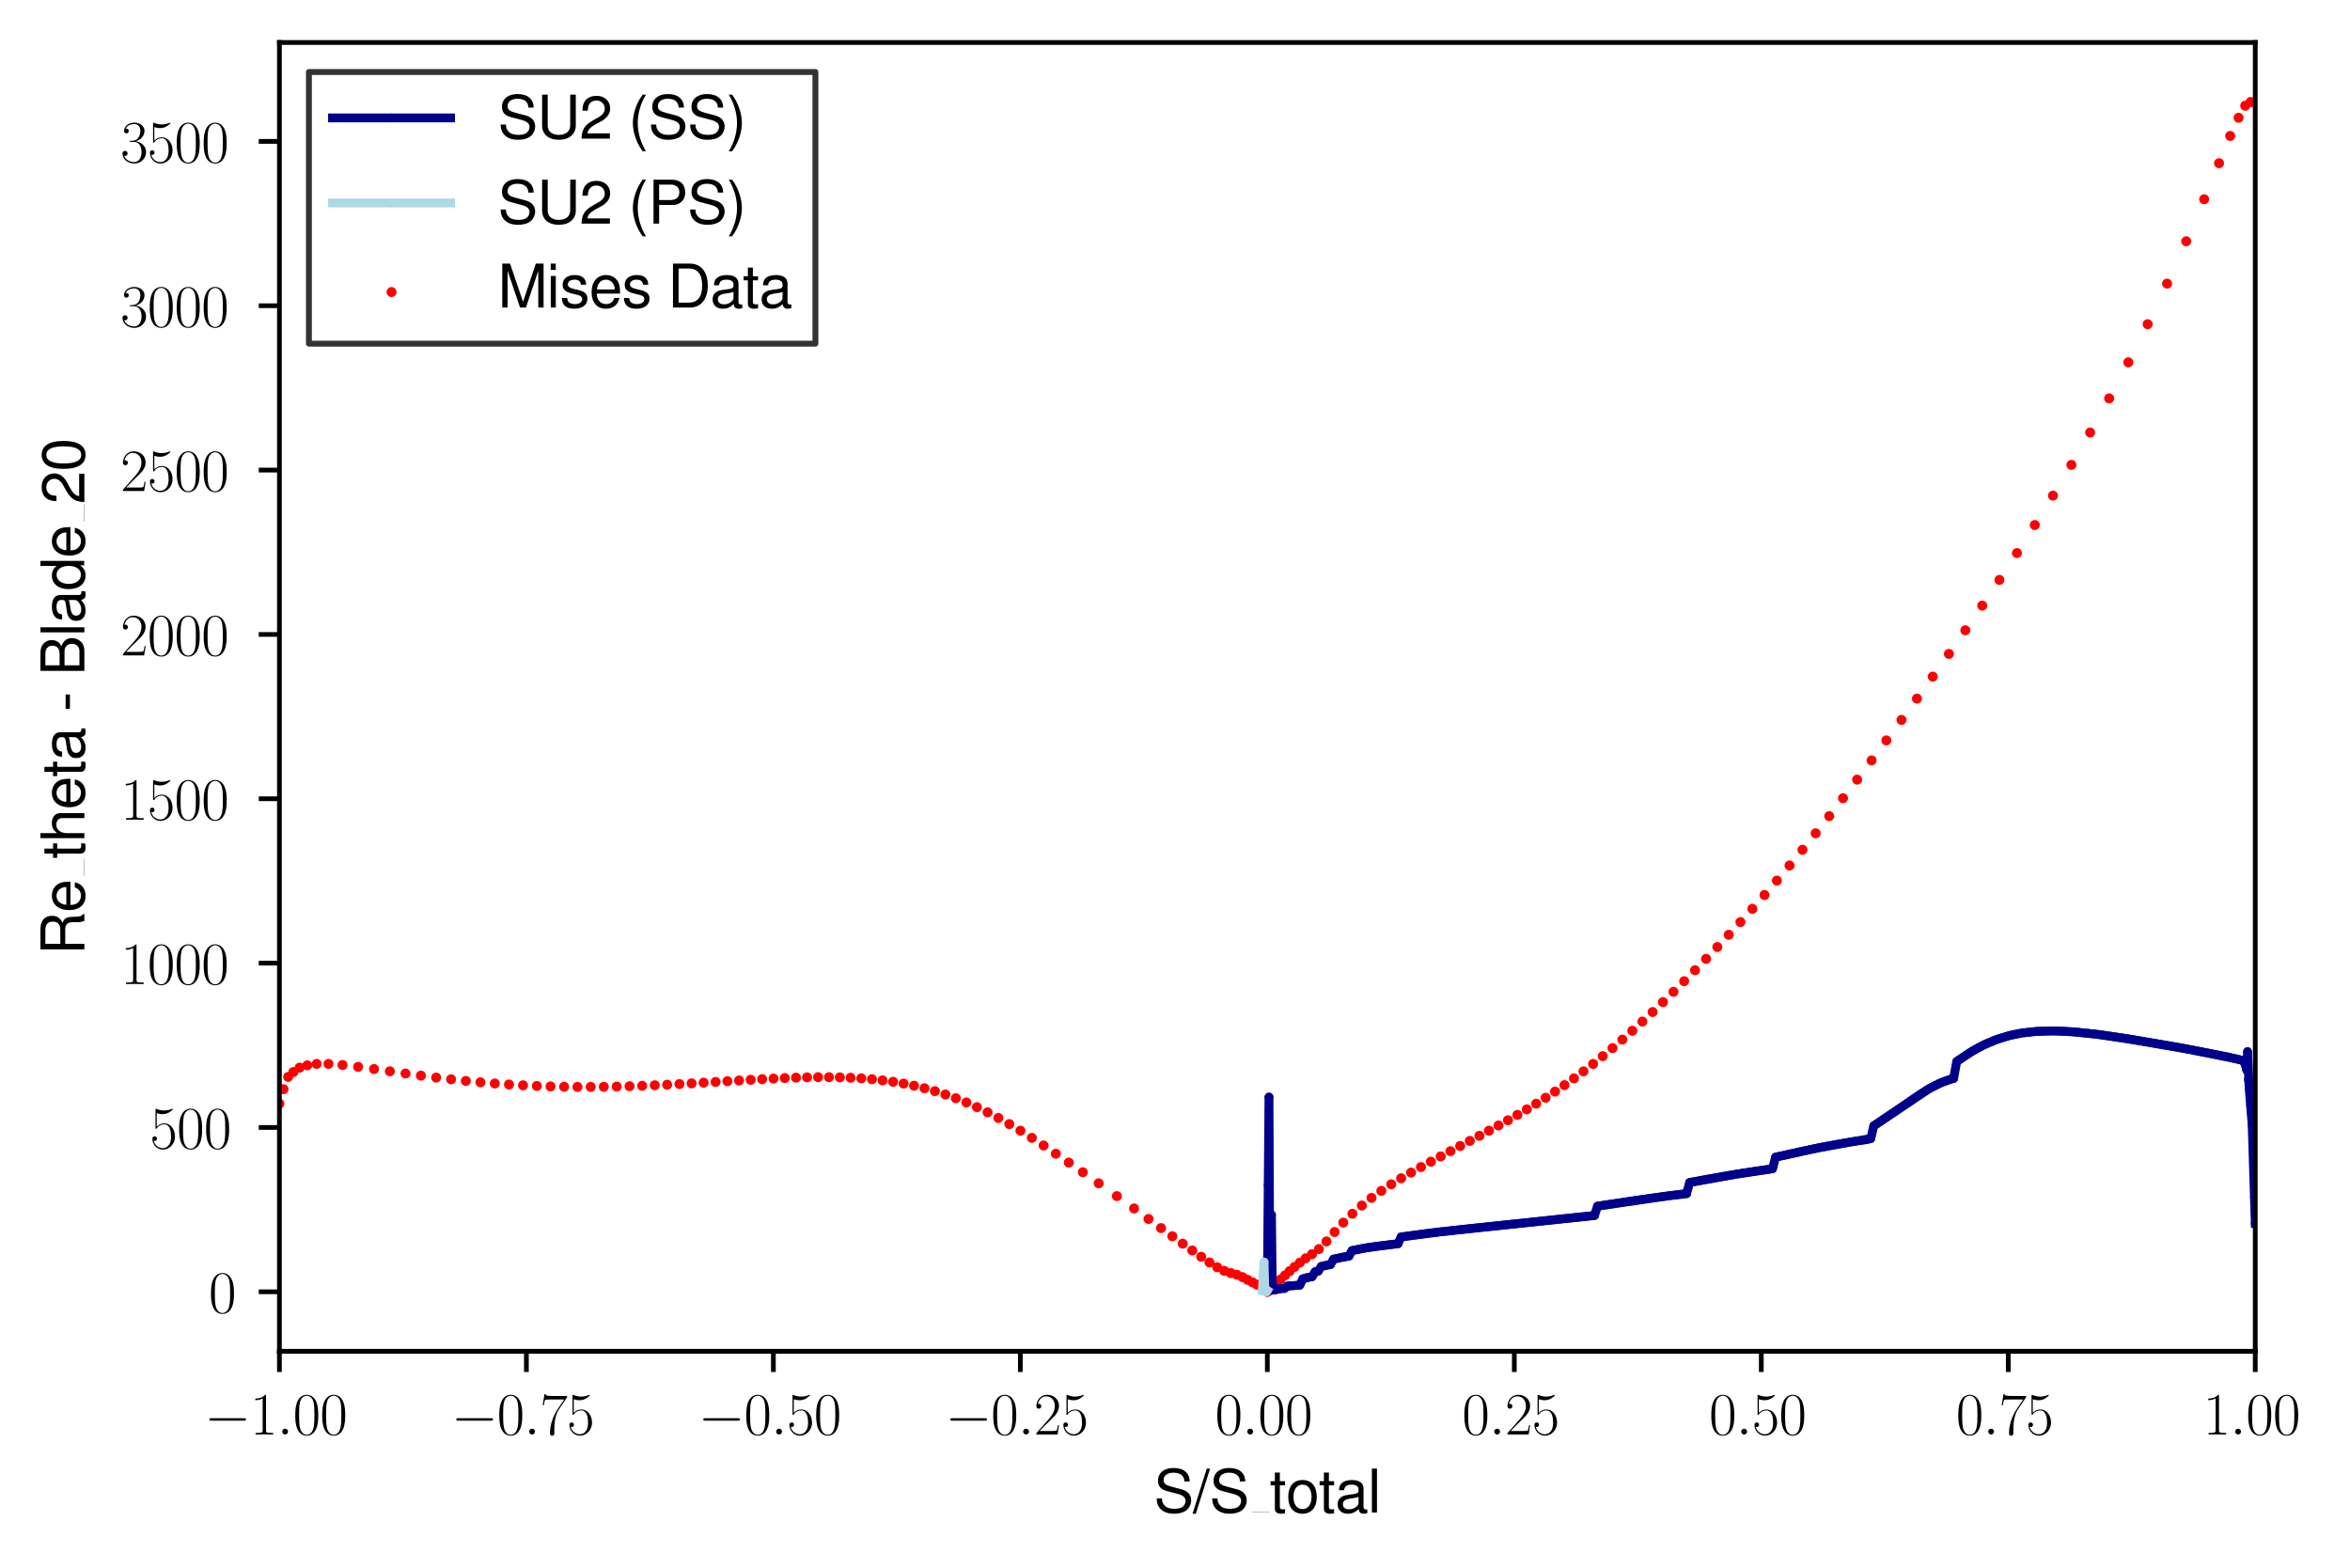 <?xml version="1.0" encoding="utf-8" standalone="no"?>
<!DOCTYPE svg PUBLIC "-//W3C//DTD SVG 1.1//EN"
  "http://www.w3.org/Graphics/SVG/1.1/DTD/svg11.dtd">
<svg xmlns:xlink="http://www.w3.org/1999/xlink" width="398.201pt" height="265.601pt" viewBox="0 0 398.201 265.601" xmlns="http://www.w3.org/2000/svg" version="1.1">
 <defs>
  <style type="text/css">*{stroke-linejoin: round; stroke-linecap: butt}</style>
 </defs>
 <g id="figure_1">
  <g id="patch_1">
   <path d="M 0 265.601 
L 398.201 265.601 
L 398.201 0 
L 0 0 
z
" style="fill: #ffffff"/>
  </g>
  <g id="axes_1">
   <g id="patch_2">
    <path d="M 47.346 228.96 
L 382.146 228.96 
L 382.146 7.2 
L 47.346 7.2 
z
" style="fill: #ffffff"/>
   </g>
   <g id="PathCollection_1">
    <defs>
     <path id="m22d7ff58c2" d="M 0 0.354 
C 0.094 0.354 0.184 0.316 0.25 0.25 
C 0.316 0.184 0.354 0.094 0.354 0 
C 0.354 -0.094 0.316 -0.184 0.25 -0.25 
C 0.184 -0.316 0.094 -0.354 0 -0.354 
C -0.094 -0.354 -0.184 -0.316 -0.25 -0.25 
C -0.316 -0.184 -0.354 -0.094 -0.354 0 
C -0.354 0.094 -0.316 0.184 -0.25 0.25 
C -0.184 0.316 -0.094 0.354 0 0.354 
z
" style="stroke: #ff0000"/>
    </defs>
    <g clip-path="url(#pb9b47b79ef)">
     <use xlink:href="#m22d7ff58c2" x="214.746" y="218.88" style="fill: #ff0000; stroke: #ff0000"/>
     <use xlink:href="#m22d7ff58c2" x="214.216" y="218.324" style="fill: #ff0000; stroke: #ff0000"/>
     <use xlink:href="#m22d7ff58c2" x="213.64" y="217.964" style="fill: #ff0000; stroke: #ff0000"/>
     <use xlink:href="#m22d7ff58c2" x="212.975" y="217.655" style="fill: #ff0000; stroke: #ff0000"/>
     <use xlink:href="#m22d7ff58c2" x="212.231" y="217.281" style="fill: #ff0000; stroke: #ff0000"/>
     <use xlink:href="#m22d7ff58c2" x="211.418" y="216.856" style="fill: #ff0000; stroke: #ff0000"/>
     <use xlink:href="#m22d7ff58c2" x="210.539" y="216.396" style="fill: #ff0000; stroke: #ff0000"/>
     <use xlink:href="#m22d7ff58c2" x="209.588" y="215.995" style="fill: #ff0000; stroke: #ff0000"/>
     <use xlink:href="#m22d7ff58c2" x="208.559" y="215.714" style="fill: #ff0000; stroke: #ff0000"/>
     <use xlink:href="#m22d7ff58c2" x="207.445" y="215.323" style="fill: #ff0000; stroke: #ff0000"/>
     <use xlink:href="#m22d7ff58c2" x="206.241" y="214.72" style="fill: #ff0000; stroke: #ff0000"/>
     <use xlink:href="#m22d7ff58c2" x="204.94" y="213.903" style="fill: #ff0000; stroke: #ff0000"/>
     <use xlink:href="#m22d7ff58c2" x="203.538" y="212.945" style="fill: #ff0000; stroke: #ff0000"/>
     <use xlink:href="#m22d7ff58c2" x="202.03" y="211.888" style="fill: #ff0000; stroke: #ff0000"/>
     <use xlink:href="#m22d7ff58c2" x="200.406" y="210.729" style="fill: #ff0000; stroke: #ff0000"/>
     <use xlink:href="#m22d7ff58c2" x="198.651" y="209.468" style="fill: #ff0000; stroke: #ff0000"/>
     <use xlink:href="#m22d7ff58c2" x="196.738" y="208.084" style="fill: #ff0000; stroke: #ff0000"/>
     <use xlink:href="#m22d7ff58c2" x="194.611" y="206.539" style="fill: #ff0000; stroke: #ff0000"/>
     <use xlink:href="#m22d7ff58c2" x="192.164" y="204.758" style="fill: #ff0000; stroke: #ff0000"/>
     <use xlink:href="#m22d7ff58c2" x="189.253" y="202.662" style="fill: #ff0000; stroke: #ff0000"/>
     <use xlink:href="#m22d7ff58c2" x="186.17" y="200.493" style="fill: #ff0000; stroke: #ff0000"/>
     <use xlink:href="#m22d7ff58c2" x="183.485" y="198.624" style="fill: #ff0000; stroke: #ff0000"/>
     <use xlink:href="#m22d7ff58c2" x="181.103" y="196.987" style="fill: #ff0000; stroke: #ff0000"/>
     <use xlink:href="#m22d7ff58c2" x="178.908" y="195.487" style="fill: #ff0000; stroke: #ff0000"/>
     <use xlink:href="#m22d7ff58c2" x="176.834" y="194.091" style="fill: #ff0000; stroke: #ff0000"/>
     <use xlink:href="#m22d7ff58c2" x="174.842" y="192.795" style="fill: #ff0000; stroke: #ff0000"/>
     <use xlink:href="#m22d7ff58c2" x="172.911" y="191.584" style="fill: #ff0000; stroke: #ff0000"/>
     <use xlink:href="#m22d7ff58c2" x="171.025" y="190.463" style="fill: #ff0000; stroke: #ff0000"/>
     <use xlink:href="#m22d7ff58c2" x="169.172" y="189.425" style="fill: #ff0000; stroke: #ff0000"/>
     <use xlink:href="#m22d7ff58c2" x="167.345" y="188.469" style="fill: #ff0000; stroke: #ff0000"/>
     <use xlink:href="#m22d7ff58c2" x="165.539" y="187.591" style="fill: #ff0000; stroke: #ff0000"/>
     <use xlink:href="#m22d7ff58c2" x="163.748" y="186.797" style="fill: #ff0000; stroke: #ff0000"/>
     <use xlink:href="#m22d7ff58c2" x="161.967" y="186.08" style="fill: #ff0000; stroke: #ff0000"/>
     <use xlink:href="#m22d7ff58c2" x="160.192" y="185.445" style="fill: #ff0000; stroke: #ff0000"/>
     <use xlink:href="#m22d7ff58c2" x="158.421" y="184.879" style="fill: #ff0000; stroke: #ff0000"/>
     <use xlink:href="#m22d7ff58c2" x="156.651" y="184.386" style="fill: #ff0000; stroke: #ff0000"/>
     <use xlink:href="#m22d7ff58c2" x="154.879" y="183.961" style="fill: #ff0000; stroke: #ff0000"/>
     <use xlink:href="#m22d7ff58c2" x="153.106" y="183.598" style="fill: #ff0000; stroke: #ff0000"/>
     <use xlink:href="#m22d7ff58c2" x="151.328" y="183.298" style="fill: #ff0000; stroke: #ff0000"/>
     <use xlink:href="#m22d7ff58c2" x="149.542" y="183.054" style="fill: #ff0000; stroke: #ff0000"/>
     <use xlink:href="#m22d7ff58c2" x="147.748" y="182.858" style="fill: #ff0000; stroke: #ff0000"/>
     <use xlink:href="#m22d7ff58c2" x="145.946" y="182.712" style="fill: #ff0000; stroke: #ff0000"/>
     <use xlink:href="#m22d7ff58c2" x="144.132" y="182.609" style="fill: #ff0000; stroke: #ff0000"/>
     <use xlink:href="#m22d7ff58c2" x="142.308" y="182.544" style="fill: #ff0000; stroke: #ff0000"/>
     <use xlink:href="#m22d7ff58c2" x="140.47" y="182.512" style="fill: #ff0000; stroke: #ff0000"/>
     <use xlink:href="#m22d7ff58c2" x="138.62" y="182.514" style="fill: #ff0000; stroke: #ff0000"/>
     <use xlink:href="#m22d7ff58c2" x="136.755" y="182.544" style="fill: #ff0000; stroke: #ff0000"/>
     <use xlink:href="#m22d7ff58c2" x="134.876" y="182.592" style="fill: #ff0000; stroke: #ff0000"/>
     <use xlink:href="#m22d7ff58c2" x="132.981" y="182.662" style="fill: #ff0000; stroke: #ff0000"/>
     <use xlink:href="#m22d7ff58c2" x="131.071" y="182.749" style="fill: #ff0000; stroke: #ff0000"/>
     <use xlink:href="#m22d7ff58c2" x="129.142" y="182.847" style="fill: #ff0000; stroke: #ff0000"/>
     <use xlink:href="#m22d7ff58c2" x="127.197" y="182.959" style="fill: #ff0000; stroke: #ff0000"/>
     <use xlink:href="#m22d7ff58c2" x="125.234" y="183.074" style="fill: #ff0000; stroke: #ff0000"/>
     <use xlink:href="#m22d7ff58c2" x="123.251" y="183.197" style="fill: #ff0000; stroke: #ff0000"/>
     <use xlink:href="#m22d7ff58c2" x="121.25" y="183.321" style="fill: #ff0000; stroke: #ff0000"/>
     <use xlink:href="#m22d7ff58c2" x="119.23" y="183.444" style="fill: #ff0000; stroke: #ff0000"/>
     <use xlink:href="#m22d7ff58c2" x="117.191" y="183.564" style="fill: #ff0000; stroke: #ff0000"/>
     <use xlink:href="#m22d7ff58c2" x="115.129" y="183.682" style="fill: #ff0000; stroke: #ff0000"/>
     <use xlink:href="#m22d7ff58c2" x="113.047" y="183.789" style="fill: #ff0000; stroke: #ff0000"/>
     <use xlink:href="#m22d7ff58c2" x="110.944" y="183.888" style="fill: #ff0000; stroke: #ff0000"/>
     <use xlink:href="#m22d7ff58c2" x="108.819" y="183.976" style="fill: #ff0000; stroke: #ff0000"/>
     <use xlink:href="#m22d7ff58c2" x="106.672" y="184.047" style="fill: #ff0000; stroke: #ff0000"/>
     <use xlink:href="#m22d7ff58c2" x="104.502" y="184.106" style="fill: #ff0000; stroke: #ff0000"/>
     <use xlink:href="#m22d7ff58c2" x="102.309" y="184.146" style="fill: #ff0000; stroke: #ff0000"/>
     <use xlink:href="#m22d7ff58c2" x="100.092" y="184.165" style="fill: #ff0000; stroke: #ff0000"/>
     <use xlink:href="#m22d7ff58c2" x="97.851" y="184.163" style="fill: #ff0000; stroke: #ff0000"/>
     <use xlink:href="#m22d7ff58c2" x="95.584" y="184.139" style="fill: #ff0000; stroke: #ff0000"/>
     <use xlink:href="#m22d7ff58c2" x="93.29" y="184.086" style="fill: #ff0000; stroke: #ff0000"/>
     <use xlink:href="#m22d7ff58c2" x="90.969" y="184.004" style="fill: #ff0000; stroke: #ff0000"/>
     <use xlink:href="#m22d7ff58c2" x="88.623" y="183.895" style="fill: #ff0000; stroke: #ff0000"/>
     <use xlink:href="#m22d7ff58c2" x="86.247" y="183.757" style="fill: #ff0000; stroke: #ff0000"/>
     <use xlink:href="#m22d7ff58c2" x="83.842" y="183.585" style="fill: #ff0000; stroke: #ff0000"/>
     <use xlink:href="#m22d7ff58c2" x="81.407" y="183.383" style="fill: #ff0000; stroke: #ff0000"/>
     <use xlink:href="#m22d7ff58c2" x="78.932" y="183.147" style="fill: #ff0000; stroke: #ff0000"/>
     <use xlink:href="#m22d7ff58c2" x="76.431" y="182.876" style="fill: #ff0000; stroke: #ff0000"/>
     <use xlink:href="#m22d7ff58c2" x="73.903" y="182.579" style="fill: #ff0000; stroke: #ff0000"/>
     <use xlink:href="#m22d7ff58c2" x="71.324" y="182.247" style="fill: #ff0000; stroke: #ff0000"/>
     <use xlink:href="#m22d7ff58c2" x="68.718" y="181.893" style="fill: #ff0000; stroke: #ff0000"/>
     <use xlink:href="#m22d7ff58c2" x="66.059" y="181.517" style="fill: #ff0000; stroke: #ff0000"/>
     <use xlink:href="#m22d7ff58c2" x="63.375" y="181.135" style="fill: #ff0000; stroke: #ff0000"/>
     <use xlink:href="#m22d7ff58c2" x="60.677" y="180.769" style="fill: #ff0000; stroke: #ff0000"/>
     <use xlink:href="#m22d7ff58c2" x="58.045" y="180.446" style="fill: #ff0000; stroke: #ff0000"/>
     <use xlink:href="#m22d7ff58c2" x="55.661" y="180.264" style="fill: #ff0000; stroke: #ff0000"/>
     <use xlink:href="#m22d7ff58c2" x="53.658" y="180.266" style="fill: #ff0000; stroke: #ff0000"/>
     <use xlink:href="#m22d7ff58c2" x="52.073" y="180.506" style="fill: #ff0000; stroke: #ff0000"/>
     <use xlink:href="#m22d7ff58c2" x="50.777" y="180.893" style="fill: #ff0000; stroke: #ff0000"/>
     <use xlink:href="#m22d7ff58c2" x="49.716" y="181.633" style="fill: #ff0000; stroke: #ff0000"/>
     <use xlink:href="#m22d7ff58c2" x="48.825" y="182.472" style="fill: #ff0000; stroke: #ff0000"/>
     <use xlink:href="#m22d7ff58c2" x="48.04" y="184.551" style="fill: #ff0000; stroke: #ff0000"/>
     <use xlink:href="#m22d7ff58c2" x="47.346" y="187.015" style="fill: #ff0000; stroke: #ff0000"/>
     <use xlink:href="#m22d7ff58c2" x="214.746" y="218.88" style="fill: #ff0000; stroke: #ff0000"/>
     <use xlink:href="#m22d7ff58c2" x="215.192" y="218.211" style="fill: #ff0000; stroke: #ff0000"/>
     <use xlink:href="#m22d7ff58c2" x="215.708" y="217.811" style="fill: #ff0000; stroke: #ff0000"/>
     <use xlink:href="#m22d7ff58c2" x="216.318" y="217.354" style="fill: #ff0000; stroke: #ff0000"/>
     <use xlink:href="#m22d7ff58c2" x="217.002" y="216.773" style="fill: #ff0000; stroke: #ff0000"/>
     <use xlink:href="#m22d7ff58c2" x="217.736" y="216.098" style="fill: #ff0000; stroke: #ff0000"/>
     <use xlink:href="#m22d7ff58c2" x="218.517" y="215.393" style="fill: #ff0000; stroke: #ff0000"/>
     <use xlink:href="#m22d7ff58c2" x="219.353" y="214.672" style="fill: #ff0000; stroke: #ff0000"/>
     <use xlink:href="#m22d7ff58c2" x="220.255" y="213.94" style="fill: #ff0000; stroke: #ff0000"/>
     <use xlink:href="#m22d7ff58c2" x="221.237" y="213.206" style="fill: #ff0000; stroke: #ff0000"/>
     <use xlink:href="#m22d7ff58c2" x="222.31" y="212.509" style="fill: #ff0000; stroke: #ff0000"/>
     <use xlink:href="#m22d7ff58c2" x="223.484" y="211.644" style="fill: #ff0000; stroke: #ff0000"/>
     <use xlink:href="#m22d7ff58c2" x="224.763" y="210.344" style="fill: #ff0000; stroke: #ff0000"/>
     <use xlink:href="#m22d7ff58c2" x="226.142" y="208.749" style="fill: #ff0000; stroke: #ff0000"/>
     <use xlink:href="#m22d7ff58c2" x="227.613" y="207.156" style="fill: #ff0000; stroke: #ff0000"/>
     <use xlink:href="#m22d7ff58c2" x="229.159" y="205.658" style="fill: #ff0000; stroke: #ff0000"/>
     <use xlink:href="#m22d7ff58c2" x="230.76" y="204.262" style="fill: #ff0000; stroke: #ff0000"/>
     <use xlink:href="#m22d7ff58c2" x="232.399" y="202.967" style="fill: #ff0000; stroke: #ff0000"/>
     <use xlink:href="#m22d7ff58c2" x="234.062" y="201.771" style="fill: #ff0000; stroke: #ff0000"/>
     <use xlink:href="#m22d7ff58c2" x="235.739" y="200.666" style="fill: #ff0000; stroke: #ff0000"/>
     <use xlink:href="#m22d7ff58c2" x="237.42" y="199.643" style="fill: #ff0000; stroke: #ff0000"/>
     <use xlink:href="#m22d7ff58c2" x="239.103" y="198.679" style="fill: #ff0000; stroke: #ff0000"/>
     <use xlink:href="#m22d7ff58c2" x="240.782" y="197.744" style="fill: #ff0000; stroke: #ff0000"/>
     <use xlink:href="#m22d7ff58c2" x="242.454" y="196.832" style="fill: #ff0000; stroke: #ff0000"/>
     <use xlink:href="#m22d7ff58c2" x="244.119" y="195.939" style="fill: #ff0000; stroke: #ff0000"/>
     <use xlink:href="#m22d7ff58c2" x="245.775" y="195.051" style="fill: #ff0000; stroke: #ff0000"/>
     <use xlink:href="#m22d7ff58c2" x="247.42" y="194.176" style="fill: #ff0000; stroke: #ff0000"/>
     <use xlink:href="#m22d7ff58c2" x="249.057" y="193.308" style="fill: #ff0000; stroke: #ff0000"/>
     <use xlink:href="#m22d7ff58c2" x="250.684" y="192.446" style="fill: #ff0000; stroke: #ff0000"/>
     <use xlink:href="#m22d7ff58c2" x="252.302" y="191.579" style="fill: #ff0000; stroke: #ff0000"/>
     <use xlink:href="#m22d7ff58c2" x="253.913" y="190.7" style="fill: #ff0000; stroke: #ff0000"/>
     <use xlink:href="#m22d7ff58c2" x="255.518" y="189.815" style="fill: #ff0000; stroke: #ff0000"/>
     <use xlink:href="#m22d7ff58c2" x="257.117" y="188.906" style="fill: #ff0000; stroke: #ff0000"/>
     <use xlink:href="#m22d7ff58c2" x="258.713" y="187.968" style="fill: #ff0000; stroke: #ff0000"/>
     <use xlink:href="#m22d7ff58c2" x="260.308" y="187.005" style="fill: #ff0000; stroke: #ff0000"/>
     <use xlink:href="#m22d7ff58c2" x="261.902" y="186.003" style="fill: #ff0000; stroke: #ff0000"/>
     <use xlink:href="#m22d7ff58c2" x="263.498" y="184.956" style="fill: #ff0000; stroke: #ff0000"/>
     <use xlink:href="#m22d7ff58c2" x="265.098" y="183.866" style="fill: #ff0000; stroke: #ff0000"/>
     <use xlink:href="#m22d7ff58c2" x="266.704" y="182.719" style="fill: #ff0000; stroke: #ff0000"/>
     <use xlink:href="#m22d7ff58c2" x="268.319" y="181.528" style="fill: #ff0000; stroke: #ff0000"/>
     <use xlink:href="#m22d7ff58c2" x="269.944" y="180.27" style="fill: #ff0000; stroke: #ff0000"/>
     <use xlink:href="#m22d7ff58c2" x="271.581" y="178.954" style="fill: #ff0000; stroke: #ff0000"/>
     <use xlink:href="#m22d7ff58c2" x="273.234" y="177.585" style="fill: #ff0000; stroke: #ff0000"/>
     <use xlink:href="#m22d7ff58c2" x="274.902" y="176.149" style="fill: #ff0000; stroke: #ff0000"/>
     <use xlink:href="#m22d7ff58c2" x="276.59" y="174.647" style="fill: #ff0000; stroke: #ff0000"/>
     <use xlink:href="#m22d7ff58c2" x="278.298" y="173.093" style="fill: #ff0000; stroke: #ff0000"/>
     <use xlink:href="#m22d7ff58c2" x="280.029" y="171.476" style="fill: #ff0000; stroke: #ff0000"/>
     <use xlink:href="#m22d7ff58c2" x="281.784" y="169.795" style="fill: #ff0000; stroke: #ff0000"/>
     <use xlink:href="#m22d7ff58c2" x="283.566" y="168.056" style="fill: #ff0000; stroke: #ff0000"/>
     <use xlink:href="#m22d7ff58c2" x="285.376" y="166.256" style="fill: #ff0000; stroke: #ff0000"/>
     <use xlink:href="#m22d7ff58c2" x="287.217" y="164.391" style="fill: #ff0000; stroke: #ff0000"/>
     <use xlink:href="#m22d7ff58c2" x="289.089" y="162.464" style="fill: #ff0000; stroke: #ff0000"/>
     <use xlink:href="#m22d7ff58c2" x="290.994" y="160.459" style="fill: #ff0000; stroke: #ff0000"/>
     <use xlink:href="#m22d7ff58c2" x="292.935" y="158.387" style="fill: #ff0000; stroke: #ff0000"/>
     <use xlink:href="#m22d7ff58c2" x="294.914" y="156.232" style="fill: #ff0000; stroke: #ff0000"/>
     <use xlink:href="#m22d7ff58c2" x="296.93" y="153.988" style="fill: #ff0000; stroke: #ff0000"/>
     <use xlink:href="#m22d7ff58c2" x="298.988" y="151.648" style="fill: #ff0000; stroke: #ff0000"/>
     <use xlink:href="#m22d7ff58c2" x="301.087" y="149.209" style="fill: #ff0000; stroke: #ff0000"/>
     <use xlink:href="#m22d7ff58c2" x="303.231" y="146.653" style="fill: #ff0000; stroke: #ff0000"/>
     <use xlink:href="#m22d7ff58c2" x="305.422" y="143.98" style="fill: #ff0000; stroke: #ff0000"/>
     <use xlink:href="#m22d7ff58c2" x="307.661" y="141.195" style="fill: #ff0000; stroke: #ff0000"/>
     <use xlink:href="#m22d7ff58c2" x="309.95" y="138.282" style="fill: #ff0000; stroke: #ff0000"/>
     <use xlink:href="#m22d7ff58c2" x="312.291" y="135.247" style="fill: #ff0000; stroke: #ff0000"/>
     <use xlink:href="#m22d7ff58c2" x="314.685" y="132.1" style="fill: #ff0000; stroke: #ff0000"/>
     <use xlink:href="#m22d7ff58c2" x="317.133" y="128.837" style="fill: #ff0000; stroke: #ff0000"/>
     <use xlink:href="#m22d7ff58c2" x="319.638" y="125.451" style="fill: #ff0000; stroke: #ff0000"/>
     <use xlink:href="#m22d7ff58c2" x="322.201" y="121.981" style="fill: #ff0000; stroke: #ff0000"/>
     <use xlink:href="#m22d7ff58c2" x="324.82" y="118.372" style="fill: #ff0000; stroke: #ff0000"/>
     <use xlink:href="#m22d7ff58c2" x="327.503" y="114.647" style="fill: #ff0000; stroke: #ff0000"/>
     <use xlink:href="#m22d7ff58c2" x="330.236" y="110.798" style="fill: #ff0000; stroke: #ff0000"/>
     <use xlink:href="#m22d7ff58c2" x="333.026" y="106.794" style="fill: #ff0000; stroke: #ff0000"/>
     <use xlink:href="#m22d7ff58c2" x="335.882" y="102.612" style="fill: #ff0000; stroke: #ff0000"/>
     <use xlink:href="#m22d7ff58c2" x="338.795" y="98.256" style="fill: #ff0000; stroke: #ff0000"/>
     <use xlink:href="#m22d7ff58c2" x="341.763" y="93.712" style="fill: #ff0000; stroke: #ff0000"/>
     <use xlink:href="#m22d7ff58c2" x="344.788" y="88.961" style="fill: #ff0000; stroke: #ff0000"/>
     <use xlink:href="#m22d7ff58c2" x="347.868" y="83.977" style="fill: #ff0000; stroke: #ff0000"/>
     <use xlink:href="#m22d7ff58c2" x="350.993" y="78.77" style="fill: #ff0000; stroke: #ff0000"/>
     <use xlink:href="#m22d7ff58c2" x="354.164" y="73.284" style="fill: #ff0000; stroke: #ff0000"/>
     <use xlink:href="#m22d7ff58c2" x="357.39" y="67.503" style="fill: #ff0000; stroke: #ff0000"/>
     <use xlink:href="#m22d7ff58c2" x="360.638" y="61.394" style="fill: #ff0000; stroke: #ff0000"/>
     <use xlink:href="#m22d7ff58c2" x="363.909" y="54.933" style="fill: #ff0000; stroke: #ff0000"/>
     <use xlink:href="#m22d7ff58c2" x="367.202" y="48.055" style="fill: #ff0000; stroke: #ff0000"/>
     <use xlink:href="#m22d7ff58c2" x="370.451" y="40.882" style="fill: #ff0000; stroke: #ff0000"/>
     <use xlink:href="#m22d7ff58c2" x="373.487" y="33.759" style="fill: #ff0000; stroke: #ff0000"/>
     <use xlink:href="#m22d7ff58c2" x="376.007" y="27.65" style="fill: #ff0000; stroke: #ff0000"/>
     <use xlink:href="#m22d7ff58c2" x="377.9" y="23.033" style="fill: #ff0000; stroke: #ff0000"/>
     <use xlink:href="#m22d7ff58c2" x="379.323" y="19.953" style="fill: #ff0000; stroke: #ff0000"/>
     <use xlink:href="#m22d7ff58c2" x="380.443" y="17.915" style="fill: #ff0000; stroke: #ff0000"/>
     <use xlink:href="#m22d7ff58c2" x="381.362" y="17.28" style="fill: #ff0000; stroke: #ff0000"/>
     <use xlink:href="#m22d7ff58c2" x="382.146" y="17.458" style="fill: #ff0000; stroke: #ff0000"/>
    </g>
   </g>
   <g id="matplotlib.axis_1">
    <g id="xtick_1">
     <g id="line2d_1">
      <defs>
       <path id="m38b4e4fac8" d="M 0 0 
L 0 3.5 
" style="stroke: #000000; stroke-width: 0.8"/>
      </defs>
      <g>
       <use xlink:href="#m38b4e4fac8" x="47.346" y="228.96" style="stroke: #000000; stroke-width: 0.8"/>
      </g>
     </g>
     <g id="text_1">
      <!-- $\mathdefault{−1.00}$ -->
      <g transform="translate(34.616 243.058) scale(0.1 -0.1)">
       <defs>
        <path id="CMSY10-0" d="M 4218 1472 
C 4326 1472 4442 1472 4442 1600 
C 4442 1728 4326 1728 4218 1728 
L 755 1728 
C 646 1728 531 1728 531 1600 
C 531 1472 646 1472 755 1472 
L 4218 1472 
z
" transform="scale(0.016)"/>
        <path id="CMR17-31" d="M 1702 4083 
C 1702 4217 1696 4224 1606 4224 
C 1357 3927 979 3833 621 3820 
C 602 3820 570 3820 563 3808 
C 557 3795 557 3782 557 3648 
C 755 3648 1088 3686 1344 3839 
L 1344 467 
C 1344 243 1331 166 781 166 
L 589 166 
L 589 0 
C 896 6 1216 12 1523 12 
C 1830 12 2150 6 2458 0 
L 2458 166 
L 2266 166 
C 1715 166 1702 236 1702 467 
L 1702 4083 
z
" transform="scale(0.016)"/>
        <path id="CMMI12-3a" d="M 1178 307 
C 1178 492 1024 620 870 620 
C 685 620 557 467 557 313 
C 557 128 710 0 864 0 
C 1050 0 1178 153 1178 307 
z
" transform="scale(0.016)"/>
        <path id="CMR17-30" d="M 2688 2038 
C 2688 2430 2682 3099 2413 3613 
C 2176 4063 1798 4224 1466 4224 
C 1158 4224 768 4082 525 3620 
C 269 3137 243 2539 243 2038 
C 243 1671 250 1112 448 623 
C 723 -39 1216 -128 1466 -128 
C 1760 -128 2208 -7 2470 604 
C 2662 1048 2688 1568 2688 2038 
z
M 1466 -26 
C 1056 -26 813 328 723 816 
C 653 1196 653 1749 653 2109 
C 653 2604 653 3015 736 3407 
C 858 3954 1216 4121 1466 4121 
C 1728 4121 2067 3947 2189 3420 
C 2272 3054 2278 2623 2278 2109 
C 2278 1691 2278 1176 2202 797 
C 2067 96 1690 -26 1466 -26 
z
" transform="scale(0.016)"/>
       </defs>
       <use xlink:href="#CMSY10-0" transform="scale(0.996)"/>
       <use xlink:href="#CMR17-31" transform="translate(77.487 0) scale(0.996)"/>
       <use xlink:href="#CMMI12-3a" transform="translate(123.178 0) scale(0.996)"/>
       <use xlink:href="#CMR17-30" transform="translate(150.275 0) scale(0.996)"/>
       <use xlink:href="#CMR17-30" transform="translate(195.966 0) scale(0.996)"/>
      </g>
     </g>
    </g>
    <g id="xtick_2">
     <g id="line2d_2">
      <g>
       <use xlink:href="#m38b4e4fac8" x="89.196" y="228.96" style="stroke: #000000; stroke-width: 0.8"/>
      </g>
     </g>
     <g id="text_2">
      <!-- $\mathdefault{−0.75}$ -->
      <g transform="translate(76.466 243.058) scale(0.1 -0.1)">
       <defs>
        <path id="CMR17-37" d="M 2886 3955 
L 2886 4096 
L 1382 4096 
C 634 4096 621 4166 595 4288 
L 480 4288 
L 294 3104 
L 410 3104 
C 429 3226 474 3552 550 3673 
C 589 3724 1062 3724 1171 3724 
L 2579 3724 
L 1869 2670 
C 1395 1961 1069 1003 1069 166 
C 1069 89 1069 -128 1299 -128 
C 1530 -128 1530 89 1530 172 
L 1530 466 
C 1530 1514 1709 2204 2003 2644 
L 2886 3955 
z
" transform="scale(0.016)"/>
        <path id="CMR17-35" d="M 730 3750 
C 794 3724 1056 3641 1325 3641 
C 1920 3641 2246 3961 2432 4140 
C 2432 4191 2432 4224 2394 4224 
C 2387 4224 2374 4224 2323 4198 
C 2099 4102 1837 4032 1517 4032 
C 1325 4032 1037 4055 723 4191 
C 653 4224 640 4224 634 4224 
C 602 4224 595 4217 595 4090 
L 595 2231 
C 595 2113 595 2080 659 2080 
C 691 2080 704 2093 736 2139 
C 941 2435 1222 2560 1542 2560 
C 1766 2560 2246 2415 2246 1293 
C 2246 1087 2246 716 2054 422 
C 1894 159 1645 25 1370 25 
C 947 25 518 319 403 812 
C 429 806 480 793 506 793 
C 589 793 749 838 749 1036 
C 749 1209 627 1280 506 1280 
C 358 1280 262 1190 262 1011 
C 262 454 704 -128 1382 -128 
C 2042 -128 2669 441 2669 1267 
C 2669 2054 2170 2662 1549 2662 
C 1222 2662 947 2540 730 2304 
L 730 3750 
z
" transform="scale(0.016)"/>
       </defs>
       <use xlink:href="#CMSY10-0" transform="scale(0.996)"/>
       <use xlink:href="#CMR17-30" transform="translate(77.487 0) scale(0.996)"/>
       <use xlink:href="#CMMI12-3a" transform="translate(123.178 0) scale(0.996)"/>
       <use xlink:href="#CMR17-37" transform="translate(150.275 0) scale(0.996)"/>
       <use xlink:href="#CMR17-35" transform="translate(195.966 0) scale(0.996)"/>
      </g>
     </g>
    </g>
    <g id="xtick_3">
     <g id="line2d_3">
      <g>
       <use xlink:href="#m38b4e4fac8" x="131.046" y="228.96" style="stroke: #000000; stroke-width: 0.8"/>
      </g>
     </g>
     <g id="text_3">
      <!-- $\mathdefault{−0.50}$ -->
      <g transform="translate(118.316 243.058) scale(0.1 -0.1)">
       <use xlink:href="#CMSY10-0" transform="scale(0.996)"/>
       <use xlink:href="#CMR17-30" transform="translate(77.487 0) scale(0.996)"/>
       <use xlink:href="#CMMI12-3a" transform="translate(123.178 0) scale(0.996)"/>
       <use xlink:href="#CMR17-35" transform="translate(150.275 0) scale(0.996)"/>
       <use xlink:href="#CMR17-30" transform="translate(195.966 0) scale(0.996)"/>
      </g>
     </g>
    </g>
    <g id="xtick_4">
     <g id="line2d_4">
      <g>
       <use xlink:href="#m38b4e4fac8" x="172.896" y="228.96" style="stroke: #000000; stroke-width: 0.8"/>
      </g>
     </g>
     <g id="text_4">
      <!-- $\mathdefault{−0.25}$ -->
      <g transform="translate(160.166 243.058) scale(0.1 -0.1)">
       <defs>
        <path id="CMR17-32" d="M 2669 990 
L 2554 990 
C 2490 537 2438 460 2413 422 
C 2381 371 1920 371 1830 371 
L 602 371 
C 832 620 1280 1073 1824 1596 
C 2214 1966 2669 2400 2669 3033 
C 2669 3788 2067 4224 1395 4224 
C 691 4224 262 3603 262 3027 
C 262 2777 448 2745 525 2745 
C 589 2745 781 2783 781 3007 
C 781 3206 614 3264 525 3264 
C 486 3264 448 3257 422 3244 
C 544 3788 915 4057 1306 4057 
C 1862 4057 2227 3616 2227 3033 
C 2227 2477 1901 1998 1536 1583 
L 262 147 
L 262 0 
L 2515 0 
L 2669 990 
z
" transform="scale(0.016)"/>
       </defs>
       <use xlink:href="#CMSY10-0" transform="scale(0.996)"/>
       <use xlink:href="#CMR17-30" transform="translate(77.487 0) scale(0.996)"/>
       <use xlink:href="#CMMI12-3a" transform="translate(123.178 0) scale(0.996)"/>
       <use xlink:href="#CMR17-32" transform="translate(150.275 0) scale(0.996)"/>
       <use xlink:href="#CMR17-35" transform="translate(195.966 0) scale(0.996)"/>
      </g>
     </g>
    </g>
    <g id="xtick_5">
     <g id="line2d_5">
      <g>
       <use xlink:href="#m38b4e4fac8" x="214.746" y="228.96" style="stroke: #000000; stroke-width: 0.8"/>
      </g>
     </g>
     <g id="text_5">
      <!-- $\mathdefault{0.00}$ -->
      <g transform="translate(205.89 243.058) scale(0.1 -0.1)">
       <use xlink:href="#CMR17-30" transform="scale(0.996)"/>
       <use xlink:href="#CMMI12-3a" transform="translate(45.69 0) scale(0.996)"/>
       <use xlink:href="#CMR17-30" transform="translate(72.788 0) scale(0.996)"/>
       <use xlink:href="#CMR17-30" transform="translate(118.478 0) scale(0.996)"/>
      </g>
     </g>
    </g>
    <g id="xtick_6">
     <g id="line2d_6">
      <g>
       <use xlink:href="#m38b4e4fac8" x="256.596" y="228.96" style="stroke: #000000; stroke-width: 0.8"/>
      </g>
     </g>
     <g id="text_6">
      <!-- $\mathdefault{0.25}$ -->
      <g transform="translate(247.74 243.058) scale(0.1 -0.1)">
       <use xlink:href="#CMR17-30" transform="scale(0.996)"/>
       <use xlink:href="#CMMI12-3a" transform="translate(45.69 0) scale(0.996)"/>
       <use xlink:href="#CMR17-32" transform="translate(72.788 0) scale(0.996)"/>
       <use xlink:href="#CMR17-35" transform="translate(118.478 0) scale(0.996)"/>
      </g>
     </g>
    </g>
    <g id="xtick_7">
     <g id="line2d_7">
      <g>
       <use xlink:href="#m38b4e4fac8" x="298.446" y="228.96" style="stroke: #000000; stroke-width: 0.8"/>
      </g>
     </g>
     <g id="text_7">
      <!-- $\mathdefault{0.50}$ -->
      <g transform="translate(289.59 243.058) scale(0.1 -0.1)">
       <use xlink:href="#CMR17-30" transform="scale(0.996)"/>
       <use xlink:href="#CMMI12-3a" transform="translate(45.69 0) scale(0.996)"/>
       <use xlink:href="#CMR17-35" transform="translate(72.788 0) scale(0.996)"/>
       <use xlink:href="#CMR17-30" transform="translate(118.478 0) scale(0.996)"/>
      </g>
     </g>
    </g>
    <g id="xtick_8">
     <g id="line2d_8">
      <g>
       <use xlink:href="#m38b4e4fac8" x="340.296" y="228.96" style="stroke: #000000; stroke-width: 0.8"/>
      </g>
     </g>
     <g id="text_8">
      <!-- $\mathdefault{0.75}$ -->
      <g transform="translate(331.44 243.058) scale(0.1 -0.1)">
       <use xlink:href="#CMR17-30" transform="scale(0.996)"/>
       <use xlink:href="#CMMI12-3a" transform="translate(45.69 0) scale(0.996)"/>
       <use xlink:href="#CMR17-37" transform="translate(72.788 0) scale(0.996)"/>
       <use xlink:href="#CMR17-35" transform="translate(118.478 0) scale(0.996)"/>
      </g>
     </g>
    </g>
    <g id="xtick_9">
     <g id="line2d_9">
      <g>
       <use xlink:href="#m38b4e4fac8" x="382.146" y="228.96" style="stroke: #000000; stroke-width: 0.8"/>
      </g>
     </g>
     <g id="text_9">
      <!-- $\mathdefault{1.00}$ -->
      <g transform="translate(373.29 243.058) scale(0.1 -0.1)">
       <use xlink:href="#CMR17-31" transform="scale(0.996)"/>
       <use xlink:href="#CMMI12-3a" transform="translate(45.69 0) scale(0.996)"/>
       <use xlink:href="#CMR17-30" transform="translate(72.788 0) scale(0.996)"/>
       <use xlink:href="#CMR17-30" transform="translate(118.478 0) scale(0.996)"/>
      </g>
     </g>
    </g>
    <g id="text_10">
     <!-- S/S_{total} -->
     <g transform="translate(195.508 256.279) scale(0.1 -0.1)">
      <defs>
       <path id="NimbusSanL-Regu-53" d="M 3814 3295 
C 3808 4204 3181 4736 2106 4736 
C 1082 4736 448 4211 448 3372 
C 448 2806 749 2450 1363 2291 
L 2522 1986 
C 3110 1833 3379 1598 3379 1236 
C 3379 988 3245 733 3046 593 
C 2861 466 2566 396 2189 396 
C 1683 396 1338 517 1114 784 
C 941 988 864 1210 870 1496 
L 307 1496 
C 314 1070 397 790 582 536 
C 902 102 1440 -128 2150 -128 
C 2707 -128 3162 0 3462 230 
C 3776 479 3974 892 3974 1293 
C 3974 1865 3616 2284 2982 2456 
L 1811 2768 
C 1248 2920 1043 3098 1043 3454 
C 1043 3925 1459 4236 2086 4236 
C 2829 4236 3245 3899 3251 3295 
L 3814 3295 
z
" transform="scale(0.016)"/>
       <path id="NimbusSanL-Regu-2f" d="M 1466 4672 
L -51 -128 
L 301 -128 
L 1818 4672 
L 1466 4672 
z
" transform="scale(0.016)"/>
       <path id="NimbusSanL-Regu-74" d="M 1626 3328 
L 1075 3328 
L 1075 4249 
L 544 4249 
L 544 3328 
L 90 3328 
L 90 2892 
L 544 2892 
L 544 402 
C 544 64 774 -128 1190 -128 
C 1318 -128 1446 -116 1626 -84 
L 1626 364 
C 1555 345 1472 339 1370 339 
C 1139 339 1075 402 1075 634 
L 1075 2892 
L 1626 2892 
L 1626 3328 
z
" transform="scale(0.016)"/>
       <path id="NimbusSanL-Regu-6f" d="M 1741 3456 
C 800 3456 230 2784 230 1663 
C 230 543 794 -128 1747 -128 
C 2688 -128 3264 543 3264 1638 
C 3264 2791 2707 3456 1741 3456 
z
M 1747 2963 
C 2349 2963 2707 2472 2707 1644 
C 2707 861 2336 364 1747 364 
C 1152 364 787 855 787 1663 
C 787 2466 1152 2963 1747 2963 
z
" transform="scale(0.016)"/>
       <path id="NimbusSanL-Regu-61" d="M 3424 332 
C 3366 320 3341 320 3309 320 
C 3123 320 3021 415 3021 581 
L 3021 2542 
C 3021 3135 2586 3456 1760 3456 
C 1274 3456 870 3315 646 3065 
C 493 2893 429 2702 416 2370 
L 954 2370 
C 998 2778 1242 2963 1741 2963 
C 2221 2963 2490 2784 2490 2466 
L 2490 2326 
C 2490 2103 2355 2007 1933 1956 
C 1178 1861 1062 1835 858 1753 
C 467 1593 269 1294 269 861 
C 269 256 691 -128 1370 -128 
C 1792 -128 2131 19 2509 364 
C 2547 25 2714 -128 3059 -128 
C 3168 -128 3251 -116 3424 -71 
L 3424 332 
z
M 2490 1071 
C 2490 893 2438 785 2278 638 
C 2061 441 1798 339 1485 339 
C 1069 339 826 536 826 874 
C 826 1224 1062 1402 1632 1485 
C 2195 1562 2310 1587 2490 1670 
L 2490 1071 
z
" transform="scale(0.016)"/>
       <path id="NimbusSanL-Regu-6c" d="M 973 4672 
L 435 4672 
L 435 0 
L 973 0 
L 973 4672 
z
" transform="scale(0.016)"/>
      </defs>
      <use xlink:href="#NimbusSanL-Regu-53" transform="scale(0.996)"/>
      <use xlink:href="#NimbusSanL-Regu-2f" transform="translate(66.45 0) scale(0.996)"/>
      <use xlink:href="#NimbusSanL-Regu-53" transform="translate(94.145 0) scale(0.996)"/>
      <use xlink:href="#NimbusSanL-Regu-74" transform="translate(196.461 0) scale(0.996)"/>
      <use xlink:href="#NimbusSanL-Regu-6f" transform="translate(224.156 0) scale(0.996)"/>
      <use xlink:href="#NimbusSanL-Regu-74" transform="translate(279.548 0) scale(0.996)"/>
      <use xlink:href="#NimbusSanL-Regu-61" transform="translate(307.243 0) scale(0.996)"/>
      <use xlink:href="#NimbusSanL-Regu-6c" transform="translate(362.634 0) scale(0.996)"/>
      <path d="M 166.573 0 
L 196.461 0 
L 196.461 0.399 
L 166.573 0.399 
L 166.573 0 
z
"/>
     </g>
    </g>
   </g>
   <g id="matplotlib.axis_2">
    <g id="ytick_1">
     <g id="line2d_10">
      <defs>
       <path id="m4e34260e62" d="M 0 0 
L -3.5 0 
" style="stroke: #000000; stroke-width: 0.8"/>
      </defs>
      <g>
       <use xlink:href="#m4e34260e62" x="47.346" y="218.88" style="stroke: #000000; stroke-width: 0.8"/>
      </g>
     </g>
     <g id="text_11">
      <!-- $\mathdefault{0}$ -->
      <g transform="translate(35.364 222.429) scale(0.1 -0.1)">
       <use xlink:href="#CMR17-30" transform="scale(0.996)"/>
      </g>
     </g>
    </g>
    <g id="ytick_2">
     <g id="line2d_11">
      <g>
       <use xlink:href="#m4e34260e62" x="47.346" y="191.034" style="stroke: #000000; stroke-width: 0.8"/>
      </g>
     </g>
     <g id="text_12">
      <!-- $\mathdefault{500}$ -->
      <g transform="translate(25.402 194.583) scale(0.1 -0.1)">
       <use xlink:href="#CMR17-35" transform="scale(0.996)"/>
       <use xlink:href="#CMR17-30" transform="translate(45.69 0) scale(0.996)"/>
       <use xlink:href="#CMR17-30" transform="translate(91.381 0) scale(0.996)"/>
      </g>
     </g>
    </g>
    <g id="ytick_3">
     <g id="line2d_12">
      <g>
       <use xlink:href="#m4e34260e62" x="47.346" y="163.188" style="stroke: #000000; stroke-width: 0.8"/>
      </g>
     </g>
     <g id="text_13">
      <!-- $\mathdefault{1000}$ -->
      <g transform="translate(20.42 166.737) scale(0.1 -0.1)">
       <use xlink:href="#CMR17-31" transform="scale(0.996)"/>
       <use xlink:href="#CMR17-30" transform="translate(45.69 0) scale(0.996)"/>
       <use xlink:href="#CMR17-30" transform="translate(91.381 0) scale(0.996)"/>
       <use xlink:href="#CMR17-30" transform="translate(137.071 0) scale(0.996)"/>
      </g>
     </g>
    </g>
    <g id="ytick_4">
     <g id="line2d_13">
      <g>
       <use xlink:href="#m4e34260e62" x="47.346" y="135.342" style="stroke: #000000; stroke-width: 0.8"/>
      </g>
     </g>
     <g id="text_14">
      <!-- $\mathdefault{1500}$ -->
      <g transform="translate(20.42 138.891) scale(0.1 -0.1)">
       <use xlink:href="#CMR17-31" transform="scale(0.996)"/>
       <use xlink:href="#CMR17-35" transform="translate(45.69 0) scale(0.996)"/>
       <use xlink:href="#CMR17-30" transform="translate(91.381 0) scale(0.996)"/>
       <use xlink:href="#CMR17-30" transform="translate(137.071 0) scale(0.996)"/>
      </g>
     </g>
    </g>
    <g id="ytick_5">
     <g id="line2d_14">
      <g>
       <use xlink:href="#m4e34260e62" x="47.346" y="107.496" style="stroke: #000000; stroke-width: 0.8"/>
      </g>
     </g>
     <g id="text_15">
      <!-- $\mathdefault{2000}$ -->
      <g transform="translate(20.42 111.045) scale(0.1 -0.1)">
       <use xlink:href="#CMR17-32" transform="scale(0.996)"/>
       <use xlink:href="#CMR17-30" transform="translate(45.69 0) scale(0.996)"/>
       <use xlink:href="#CMR17-30" transform="translate(91.381 0) scale(0.996)"/>
       <use xlink:href="#CMR17-30" transform="translate(137.071 0) scale(0.996)"/>
      </g>
     </g>
    </g>
    <g id="ytick_6">
     <g id="line2d_15">
      <g>
       <use xlink:href="#m4e34260e62" x="47.346" y="79.65" style="stroke: #000000; stroke-width: 0.8"/>
      </g>
     </g>
     <g id="text_16">
      <!-- $\mathdefault{2500}$ -->
      <g transform="translate(20.42 83.199) scale(0.1 -0.1)">
       <use xlink:href="#CMR17-32" transform="scale(0.996)"/>
       <use xlink:href="#CMR17-35" transform="translate(45.69 0) scale(0.996)"/>
       <use xlink:href="#CMR17-30" transform="translate(91.381 0) scale(0.996)"/>
       <use xlink:href="#CMR17-30" transform="translate(137.071 0) scale(0.996)"/>
      </g>
     </g>
    </g>
    <g id="ytick_7">
     <g id="line2d_16">
      <g>
       <use xlink:href="#m4e34260e62" x="47.346" y="51.804" style="stroke: #000000; stroke-width: 0.8"/>
      </g>
     </g>
     <g id="text_17">
      <!-- $\mathdefault{3000}$ -->
      <g transform="translate(20.42 55.353) scale(0.1 -0.1)">
       <defs>
        <path id="CMR17-33" d="M 1414 2176 
C 1984 2176 2234 1673 2234 1094 
C 2234 322 1824 25 1453 25 
C 1114 25 563 193 390 691 
C 422 678 454 678 486 678 
C 640 678 755 780 755 947 
C 755 1132 614 1216 486 1216 
C 378 1216 211 1164 211 927 
C 211 335 787 -128 1466 -128 
C 2176 -128 2720 432 2720 1087 
C 2720 1718 2208 2176 1600 2246 
C 2086 2347 2554 2776 2554 3353 
C 2554 3856 2048 4224 1472 4224 
C 890 4224 378 3862 378 3347 
C 378 3123 544 3084 627 3084 
C 762 3084 877 3167 877 3334 
C 877 3500 762 3584 627 3584 
C 602 3584 570 3584 544 3571 
C 730 3999 1235 4076 1459 4076 
C 1683 4076 2106 3966 2106 3347 
C 2106 3167 2080 2851 1862 2574 
C 1670 2329 1453 2316 1242 2297 
C 1210 2297 1062 2284 1037 2284 
C 992 2278 966 2272 966 2227 
C 966 2182 973 2176 1101 2176 
L 1414 2176 
z
" transform="scale(0.016)"/>
       </defs>
       <use xlink:href="#CMR17-33" transform="scale(0.996)"/>
       <use xlink:href="#CMR17-30" transform="translate(45.69 0) scale(0.996)"/>
       <use xlink:href="#CMR17-30" transform="translate(91.381 0) scale(0.996)"/>
       <use xlink:href="#CMR17-30" transform="translate(137.071 0) scale(0.996)"/>
      </g>
     </g>
    </g>
    <g id="ytick_8">
     <g id="line2d_17">
      <g>
       <use xlink:href="#m4e34260e62" x="47.346" y="23.957" style="stroke: #000000; stroke-width: 0.8"/>
      </g>
     </g>
     <g id="text_18">
      <!-- $\mathdefault{3500}$ -->
      <g transform="translate(20.42 27.507) scale(0.1 -0.1)">
       <use xlink:href="#CMR17-33" transform="scale(0.996)"/>
       <use xlink:href="#CMR17-35" transform="translate(45.69 0) scale(0.996)"/>
       <use xlink:href="#CMR17-30" transform="translate(91.381 0) scale(0.996)"/>
       <use xlink:href="#CMR17-30" transform="translate(137.071 0) scale(0.996)"/>
      </g>
     </g>
    </g>
    <g id="text_19">
     <!-- Re_theta - Blade_20 -->
     <g transform="translate(14.298 161.815) rotate(-90) scale(0.1 -0.1)">
      <defs>
       <path id="NimbusSanL-Regu-52" d="M 1190 2035 
L 2726 2035 
C 3258 2035 3494 1775 3494 1191 
L 3488 770 
C 3488 478 3539 192 3622 0 
L 4346 0 
L 4346 147 
C 4122 303 4077 471 4064 1101 
C 4058 1879 3936 2111 3430 2329 
C 3955 2585 4166 2907 4166 3432 
C 4166 4230 3661 4672 2746 4672 
L 595 4672 
L 595 0 
L 1190 0 
L 1190 2035 
z
M 1190 2560 
L 1190 4147 
L 2630 4147 
C 2963 4147 3155 4096 3302 3970 
C 3462 3837 3546 3628 3546 3350 
C 3546 2806 3264 2560 2630 2560 
L 1190 2560 
z
" transform="scale(0.016)"/>
       <path id="NimbusSanL-Regu-65" d="M 3283 1484 
C 3283 1998 3245 2311 3149 2565 
C 2931 3123 2419 3456 1792 3456 
C 858 3456 256 2734 256 1619 
C 256 545 838 -128 1779 -128 
C 2547 -128 3078 307 3213 1018 
L 2675 1018 
C 2528 588 2227 364 1798 364 
C 1459 364 1171 514 992 787 
C 864 974 819 1161 813 1484 
L 3283 1484 
z
M 826 1920 
C 870 2552 1248 2963 1786 2963 
C 2310 2963 2714 2519 2714 1959 
C 2714 1946 2714 1933 2707 1920 
L 826 1920 
z
" transform="scale(0.016)"/>
       <path id="NimbusSanL-Regu-68" d="M 448 4672 
L 448 0 
L 979 0 
L 979 1853 
C 979 2539 1338 2988 1888 2988 
C 2061 2988 2234 2930 2362 2834 
C 2515 2725 2579 2565 2579 2328 
L 2579 0 
L 3110 0 
L 3110 2539 
C 3110 3103 2707 3456 2054 3456 
C 1581 3456 1293 3308 979 2898 
L 979 4672 
L 448 4672 
z
" transform="scale(0.016)"/>
       <path id="NimbusSanL-Regu-2d" d="M 1818 1996 
L 294 1996 
L 294 1536 
L 1818 1536 
L 1818 1996 
z
" transform="scale(0.016)"/>
       <path id="NimbusSanL-Regu-42" d="M 506 0 
L 2611 0 
C 3053 0 3379 121 3629 390 
C 3859 632 3987 961 3987 1321 
C 3987 1878 3731 2214 3136 2444 
C 3558 2643 3782 2994 3782 3476 
C 3782 3821 3654 4127 3411 4345 
C 3168 4569 2848 4672 2400 4672 
L 506 4672 
L 506 0 
z
M 1101 2636 
L 1101 4147 
L 2253 4147 
C 2586 4147 2771 4101 2931 3977 
C 3098 3847 3187 3652 3187 3391 
C 3187 3138 3098 2936 2931 2806 
C 2771 2682 2586 2636 2253 2636 
L 1101 2636 
z
M 1101 524 
L 1101 2112 
L 2554 2112 
C 2842 2112 3034 2042 3174 1890 
C 3315 1745 3392 1542 3392 1315 
C 3392 1093 3315 891 3174 746 
C 3034 594 2842 524 2554 524 
L 1101 524 
z
" transform="scale(0.016)"/>
       <path id="NimbusSanL-Regu-64" d="M 3168 4672 
L 2637 4672 
L 2637 2937 
C 2413 3276 2054 3456 1606 3456 
C 736 3456 166 2759 166 1695 
C 166 568 723 -128 1626 -128 
C 2086 -128 2406 44 2694 460 
L 2694 19 
L 3168 19 
L 3168 4672 
z
M 1696 2956 
C 2272 2956 2637 2447 2637 1651 
C 2637 880 2266 371 1702 371 
C 1114 371 723 887 723 1663 
C 723 2440 1114 2956 1696 2956 
z
" transform="scale(0.016)"/>
       <path id="NimbusSanL-Regu-32" d="M 3238 556 
L 851 556 
C 909 928 1114 1165 1670 1493 
L 2310 1839 
C 2944 2185 3270 2653 3270 3211 
C 3270 3589 3117 3942 2848 4185 
C 2579 4428 2246 4544 1818 4544 
C 1242 4544 813 4339 563 3955 
C 403 3711 333 3429 320 2967 
L 883 2967 
C 902 3275 941 3461 1018 3608 
C 1165 3884 1459 4051 1798 4051 
C 2310 4051 2694 3685 2694 3198 
C 2694 2839 2483 2531 2080 2300 
L 1491 1967 
C 544 1428 269 999 218 0 
L 3238 0 
L 3238 556 
z
" transform="scale(0.016)"/>
       <path id="NimbusSanL-Regu-30" d="M 1760 4544 
C 1338 4544 954 4358 717 4044 
C 422 3649 275 3043 275 2207 
C 275 683 787 -128 1760 -128 
C 2720 -128 3245 683 3245 2169 
C 3245 3049 3104 3636 2803 4044 
C 2566 4364 2189 4544 1760 4544 
z
M 1760 4044 
C 2368 4044 2669 3432 2669 2220 
C 2669 938 2374 339 1747 339 
C 1152 339 851 964 851 2201 
C 851 3438 1152 4044 1760 4044 
z
" transform="scale(0.016)"/>
      </defs>
      <use xlink:href="#NimbusSanL-Regu-52" transform="scale(0.996)"/>
      <use xlink:href="#NimbusSanL-Regu-65" transform="translate(71.93 0) scale(0.996)"/>
      <use xlink:href="#NimbusSanL-Regu-74" transform="translate(163.187 0) scale(0.996)"/>
      <use xlink:href="#NimbusSanL-Regu-68" transform="translate(190.882 0) scale(0.996)"/>
      <use xlink:href="#NimbusSanL-Regu-65" transform="translate(246.274 0) scale(0.996)"/>
      <use xlink:href="#NimbusSanL-Regu-74" transform="translate(301.666 0) scale(0.996)"/>
      <use xlink:href="#NimbusSanL-Regu-61" transform="translate(329.361 0) scale(0.996)"/>
      <use xlink:href="#NimbusSanL-Regu-2d" transform="translate(412.448 0) scale(0.996)"/>
      <use xlink:href="#NimbusSanL-Regu-42" transform="translate(473.318 0) scale(0.996)"/>
      <use xlink:href="#NimbusSanL-Regu-6c" transform="translate(539.768 0) scale(0.996)"/>
      <use xlink:href="#NimbusSanL-Regu-61" transform="translate(561.885 0) scale(0.996)"/>
      <use xlink:href="#NimbusSanL-Regu-64" transform="translate(617.277 0) scale(0.996)"/>
      <use xlink:href="#NimbusSanL-Regu-65" transform="translate(672.668 0) scale(0.996)"/>
      <use xlink:href="#NimbusSanL-Regu-32" transform="translate(763.926 0) scale(0.996)"/>
      <use xlink:href="#NimbusSanL-Regu-30" transform="translate(819.317 0) scale(0.996)"/>
      <path d="M 133.299 0 
L 163.187 0 
L 163.187 0.399 
L 133.299 0.399 
L 133.299 0 
z
"/>
      <path d="M 734.037 0 
L 763.926 0 
L 763.926 0.399 
L 734.037 0.399 
L 734.037 0 
z
"/>
     </g>
    </g>
   </g>
   <g id="line2d_18">
    <path d="M 214.746 218.637 
L 215.025 185.896 
L 215.165 217.713 
L 215.305 215.17 
L 215.445 205.851 
L 215.585 218.604 
L 215.864 218.404 
L 216.004 218.536 
L 216.983 218.338 
L 217.643 218.316 
L 218.163 217.908 
L 220.243 217.754 
L 220.763 216.683 
L 221.804 216.41 
L 222.324 216.332 
L 222.844 215.485 
L 223.364 215.379 
L 223.884 214.587 
L 225.445 214.261 
L 225.965 213.349 
L 228.046 212.921 
L 228.566 212.843 
L 229.086 211.902 
L 231.687 211.403 
L 235.848 210.855 
L 236.888 210.742 
L 237.408 209.594 
L 243.65 208.769 
L 255.094 207.542 
L 270.178 205.954 
L 270.698 204.368 
L 282.662 202.625 
L 285.783 202.248 
L 286.303 200.361 
L 294.626 198.884 
L 300.347 198.031 
L 300.868 196.071 
L 308.15 194.484 
L 313.872 193.449 
L 316.993 192.918 
L 317.513 190.744 
L 319.593 189.354 
L 326.876 184.47 
L 328.956 183.429 
L 330.517 182.874 
L 331.037 182.729 
L 331.557 179.87 
L 334.158 178.129 
L 336.238 177.007 
L 338.319 176.135 
L 340.4 175.488 
L 342.48 175.051 
L 345.081 174.763 
L 348.202 174.685 
L 351.323 174.839 
L 355.484 175.272 
L 360.686 176.04 
L 370.049 177.64 
L 377.851 179.178 
L 380.06 179.682 
L 380.451 180.278 
L 380.712 181.308 
L 380.842 178.193 
L 381.103 184.189 
L 381.624 190.616 
L 382.146 207.287 
L 382.146 207.287 
" clip-path="url(#pb9b47b79ef)" style="fill: none; stroke: #00008b; stroke-width: 1.5; stroke-linecap: square"/>
    <defs>
     <path id="m571ddae362" d="M 0 0.25 
C 0.066 0.25 0.13 0.224 0.177 0.177 
C 0.224 0.13 0.25 0.066 0.25 0 
C 0.25 -0.066 0.224 -0.13 0.177 -0.177 
C 0.13 -0.224 0.066 -0.25 0 -0.25 
C -0.066 -0.25 -0.13 -0.224 -0.177 -0.177 
C -0.224 -0.13 -0.25 -0.066 -0.25 0 
C -0.25 0.066 -0.224 0.13 -0.177 0.177 
C -0.13 0.224 -0.066 0.25 0 0.25 
z
" style="stroke: #00008b"/>
    </defs>
    <g clip-path="url(#pb9b47b79ef)">
     <use xlink:href="#m571ddae362" x="214.746" y="218.637" style="fill: #00008b; stroke: #00008b"/>
     <use xlink:href="#m571ddae362" x="214.885" y="200.789" style="fill: #00008b; stroke: #00008b"/>
     <use xlink:href="#m571ddae362" x="215.025" y="185.896" style="fill: #00008b; stroke: #00008b"/>
     <use xlink:href="#m571ddae362" x="215.165" y="217.713" style="fill: #00008b; stroke: #00008b"/>
     <use xlink:href="#m571ddae362" x="215.305" y="215.17" style="fill: #00008b; stroke: #00008b"/>
     <use xlink:href="#m571ddae362" x="215.445" y="205.851" style="fill: #00008b; stroke: #00008b"/>
     <use xlink:href="#m571ddae362" x="215.585" y="218.604" style="fill: #00008b; stroke: #00008b"/>
     <use xlink:href="#m571ddae362" x="215.724" y="218.454" style="fill: #00008b; stroke: #00008b"/>
     <use xlink:href="#m571ddae362" x="215.864" y="218.404" style="fill: #00008b; stroke: #00008b"/>
     <use xlink:href="#m571ddae362" x="216.004" y="218.536" style="fill: #00008b; stroke: #00008b"/>
     <use xlink:href="#m571ddae362" x="216.144" y="218.504" style="fill: #00008b; stroke: #00008b"/>
     <use xlink:href="#m571ddae362" x="216.284" y="218.473" style="fill: #00008b; stroke: #00008b"/>
     <use xlink:href="#m571ddae362" x="216.424" y="218.443" style="fill: #00008b; stroke: #00008b"/>
     <use xlink:href="#m571ddae362" x="216.564" y="218.414" style="fill: #00008b; stroke: #00008b"/>
     <use xlink:href="#m571ddae362" x="216.703" y="218.387" style="fill: #00008b; stroke: #00008b"/>
     <use xlink:href="#m571ddae362" x="216.843" y="218.361" style="fill: #00008b; stroke: #00008b"/>
     <use xlink:href="#m571ddae362" x="216.983" y="218.338" style="fill: #00008b; stroke: #00008b"/>
     <use xlink:href="#m571ddae362" x="217.643" y="218.316" style="fill: #00008b; stroke: #00008b"/>
     <use xlink:href="#m571ddae362" x="218.163" y="217.908" style="fill: #00008b; stroke: #00008b"/>
     <use xlink:href="#m571ddae362" x="218.683" y="217.87" style="fill: #00008b; stroke: #00008b"/>
     <use xlink:href="#m571ddae362" x="219.203" y="217.835" style="fill: #00008b; stroke: #00008b"/>
     <use xlink:href="#m571ddae362" x="219.723" y="217.798" style="fill: #00008b; stroke: #00008b"/>
     <use xlink:href="#m571ddae362" x="220.243" y="217.754" style="fill: #00008b; stroke: #00008b"/>
     <use xlink:href="#m571ddae362" x="220.763" y="216.683" style="fill: #00008b; stroke: #00008b"/>
     <use xlink:href="#m571ddae362" x="221.283" y="216.527" style="fill: #00008b; stroke: #00008b"/>
     <use xlink:href="#m571ddae362" x="221.804" y="216.41" style="fill: #00008b; stroke: #00008b"/>
     <use xlink:href="#m571ddae362" x="222.324" y="216.332" style="fill: #00008b; stroke: #00008b"/>
     <use xlink:href="#m571ddae362" x="222.844" y="215.485" style="fill: #00008b; stroke: #00008b"/>
     <use xlink:href="#m571ddae362" x="223.364" y="215.379" style="fill: #00008b; stroke: #00008b"/>
     <use xlink:href="#m571ddae362" x="223.884" y="214.587" style="fill: #00008b; stroke: #00008b"/>
     <use xlink:href="#m571ddae362" x="224.404" y="214.455" style="fill: #00008b; stroke: #00008b"/>
     <use xlink:href="#m571ddae362" x="224.925" y="214.348" style="fill: #00008b; stroke: #00008b"/>
     <use xlink:href="#m571ddae362" x="225.445" y="214.261" style="fill: #00008b; stroke: #00008b"/>
     <use xlink:href="#m571ddae362" x="225.965" y="213.349" style="fill: #00008b; stroke: #00008b"/>
     <use xlink:href="#m571ddae362" x="226.485" y="213.22" style="fill: #00008b; stroke: #00008b"/>
     <use xlink:href="#m571ddae362" x="227.005" y="213.107" style="fill: #00008b; stroke: #00008b"/>
     <use xlink:href="#m571ddae362" x="227.525" y="213.008" style="fill: #00008b; stroke: #00008b"/>
     <use xlink:href="#m571ddae362" x="228.046" y="212.921" style="fill: #00008b; stroke: #00008b"/>
     <use xlink:href="#m571ddae362" x="228.566" y="212.843" style="fill: #00008b; stroke: #00008b"/>
     <use xlink:href="#m571ddae362" x="229.086" y="211.902" style="fill: #00008b; stroke: #00008b"/>
     <use xlink:href="#m571ddae362" x="229.606" y="211.786" style="fill: #00008b; stroke: #00008b"/>
     <use xlink:href="#m571ddae362" x="230.126" y="211.68" style="fill: #00008b; stroke: #00008b"/>
     <use xlink:href="#m571ddae362" x="230.646" y="211.581" style="fill: #00008b; stroke: #00008b"/>
     <use xlink:href="#m571ddae362" x="231.166" y="211.488" style="fill: #00008b; stroke: #00008b"/>
     <use xlink:href="#m571ddae362" x="231.687" y="211.403" style="fill: #00008b; stroke: #00008b"/>
     <use xlink:href="#m571ddae362" x="232.207" y="211.323" style="fill: #00008b; stroke: #00008b"/>
     <use xlink:href="#m571ddae362" x="232.727" y="211.247" style="fill: #00008b; stroke: #00008b"/>
     <use xlink:href="#m571ddae362" x="233.247" y="211.174" style="fill: #00008b; stroke: #00008b"/>
     <use xlink:href="#m571ddae362" x="233.767" y="211.105" style="fill: #00008b; stroke: #00008b"/>
     <use xlink:href="#m571ddae362" x="234.287" y="211.039" style="fill: #00008b; stroke: #00008b"/>
     <use xlink:href="#m571ddae362" x="234.808" y="210.975" style="fill: #00008b; stroke: #00008b"/>
     <use xlink:href="#m571ddae362" x="235.328" y="210.914" style="fill: #00008b; stroke: #00008b"/>
     <use xlink:href="#m571ddae362" x="235.848" y="210.855" style="fill: #00008b; stroke: #00008b"/>
     <use xlink:href="#m571ddae362" x="236.368" y="210.798" style="fill: #00008b; stroke: #00008b"/>
     <use xlink:href="#m571ddae362" x="236.888" y="210.742" style="fill: #00008b; stroke: #00008b"/>
     <use xlink:href="#m571ddae362" x="237.408" y="209.594" style="fill: #00008b; stroke: #00008b"/>
     <use xlink:href="#m571ddae362" x="237.928" y="209.516" style="fill: #00008b; stroke: #00008b"/>
     <use xlink:href="#m571ddae362" x="238.449" y="209.44" style="fill: #00008b; stroke: #00008b"/>
     <use xlink:href="#m571ddae362" x="238.969" y="209.366" style="fill: #00008b; stroke: #00008b"/>
     <use xlink:href="#m571ddae362" x="239.489" y="209.294" style="fill: #00008b; stroke: #00008b"/>
     <use xlink:href="#m571ddae362" x="240.009" y="209.225" style="fill: #00008b; stroke: #00008b"/>
     <use xlink:href="#m571ddae362" x="240.529" y="209.156" style="fill: #00008b; stroke: #00008b"/>
     <use xlink:href="#m571ddae362" x="241.049" y="209.088" style="fill: #00008b; stroke: #00008b"/>
     <use xlink:href="#m571ddae362" x="241.57" y="209.021" style="fill: #00008b; stroke: #00008b"/>
     <use xlink:href="#m571ddae362" x="242.09" y="208.957" style="fill: #00008b; stroke: #00008b"/>
     <use xlink:href="#m571ddae362" x="242.61" y="208.893" style="fill: #00008b; stroke: #00008b"/>
     <use xlink:href="#m571ddae362" x="243.13" y="208.831" style="fill: #00008b; stroke: #00008b"/>
     <use xlink:href="#m571ddae362" x="243.65" y="208.769" style="fill: #00008b; stroke: #00008b"/>
     <use xlink:href="#m571ddae362" x="244.17" y="208.708" style="fill: #00008b; stroke: #00008b"/>
     <use xlink:href="#m571ddae362" x="244.691" y="208.649" style="fill: #00008b; stroke: #00008b"/>
     <use xlink:href="#m571ddae362" x="245.211" y="208.59" style="fill: #00008b; stroke: #00008b"/>
     <use xlink:href="#m571ddae362" x="245.731" y="208.532" style="fill: #00008b; stroke: #00008b"/>
     <use xlink:href="#m571ddae362" x="246.251" y="208.475" style="fill: #00008b; stroke: #00008b"/>
     <use xlink:href="#m571ddae362" x="246.771" y="208.417" style="fill: #00008b; stroke: #00008b"/>
     <use xlink:href="#m571ddae362" x="247.291" y="208.36" style="fill: #00008b; stroke: #00008b"/>
     <use xlink:href="#m571ddae362" x="247.811" y="208.303" style="fill: #00008b; stroke: #00008b"/>
     <use xlink:href="#m571ddae362" x="248.332" y="208.248" style="fill: #00008b; stroke: #00008b"/>
     <use xlink:href="#m571ddae362" x="248.852" y="208.192" style="fill: #00008b; stroke: #00008b"/>
     <use xlink:href="#m571ddae362" x="249.372" y="208.137" style="fill: #00008b; stroke: #00008b"/>
     <use xlink:href="#m571ddae362" x="249.892" y="208.082" style="fill: #00008b; stroke: #00008b"/>
     <use xlink:href="#m571ddae362" x="250.412" y="208.028" style="fill: #00008b; stroke: #00008b"/>
     <use xlink:href="#m571ddae362" x="250.932" y="207.974" style="fill: #00008b; stroke: #00008b"/>
     <use xlink:href="#m571ddae362" x="251.453" y="207.92" style="fill: #00008b; stroke: #00008b"/>
     <use xlink:href="#m571ddae362" x="251.973" y="207.866" style="fill: #00008b; stroke: #00008b"/>
     <use xlink:href="#m571ddae362" x="252.493" y="207.812" style="fill: #00008b; stroke: #00008b"/>
     <use xlink:href="#m571ddae362" x="253.013" y="207.759" style="fill: #00008b; stroke: #00008b"/>
     <use xlink:href="#m571ddae362" x="253.533" y="207.706" style="fill: #00008b; stroke: #00008b"/>
     <use xlink:href="#m571ddae362" x="254.053" y="207.652" style="fill: #00008b; stroke: #00008b"/>
     <use xlink:href="#m571ddae362" x="254.574" y="207.597" style="fill: #00008b; stroke: #00008b"/>
     <use xlink:href="#m571ddae362" x="255.094" y="207.542" style="fill: #00008b; stroke: #00008b"/>
     <use xlink:href="#m571ddae362" x="255.614" y="207.488" style="fill: #00008b; stroke: #00008b"/>
     <use xlink:href="#m571ddae362" x="256.134" y="207.435" style="fill: #00008b; stroke: #00008b"/>
     <use xlink:href="#m571ddae362" x="256.654" y="207.383" style="fill: #00008b; stroke: #00008b"/>
     <use xlink:href="#m571ddae362" x="257.174" y="207.329" style="fill: #00008b; stroke: #00008b"/>
     <use xlink:href="#m571ddae362" x="257.694" y="207.274" style="fill: #00008b; stroke: #00008b"/>
     <use xlink:href="#m571ddae362" x="258.215" y="207.219" style="fill: #00008b; stroke: #00008b"/>
     <use xlink:href="#m571ddae362" x="258.735" y="207.165" style="fill: #00008b; stroke: #00008b"/>
     <use xlink:href="#m571ddae362" x="259.255" y="207.111" style="fill: #00008b; stroke: #00008b"/>
     <use xlink:href="#m571ddae362" x="259.775" y="207.055" style="fill: #00008b; stroke: #00008b"/>
     <use xlink:href="#m571ddae362" x="260.295" y="207" style="fill: #00008b; stroke: #00008b"/>
     <use xlink:href="#m571ddae362" x="260.815" y="206.945" style="fill: #00008b; stroke: #00008b"/>
     <use xlink:href="#m571ddae362" x="261.336" y="206.89" style="fill: #00008b; stroke: #00008b"/>
     <use xlink:href="#m571ddae362" x="261.856" y="206.834" style="fill: #00008b; stroke: #00008b"/>
     <use xlink:href="#m571ddae362" x="262.376" y="206.778" style="fill: #00008b; stroke: #00008b"/>
     <use xlink:href="#m571ddae362" x="262.896" y="206.723" style="fill: #00008b; stroke: #00008b"/>
     <use xlink:href="#m571ddae362" x="263.416" y="206.667" style="fill: #00008b; stroke: #00008b"/>
     <use xlink:href="#m571ddae362" x="263.936" y="206.612" style="fill: #00008b; stroke: #00008b"/>
     <use xlink:href="#m571ddae362" x="264.457" y="206.555" style="fill: #00008b; stroke: #00008b"/>
     <use xlink:href="#m571ddae362" x="264.977" y="206.499" style="fill: #00008b; stroke: #00008b"/>
     <use xlink:href="#m571ddae362" x="265.497" y="206.444" style="fill: #00008b; stroke: #00008b"/>
     <use xlink:href="#m571ddae362" x="266.017" y="206.389" style="fill: #00008b; stroke: #00008b"/>
     <use xlink:href="#m571ddae362" x="266.537" y="206.335" style="fill: #00008b; stroke: #00008b"/>
     <use xlink:href="#m571ddae362" x="267.057" y="206.279" style="fill: #00008b; stroke: #00008b"/>
     <use xlink:href="#m571ddae362" x="267.577" y="206.224" style="fill: #00008b; stroke: #00008b"/>
     <use xlink:href="#m571ddae362" x="268.098" y="206.168" style="fill: #00008b; stroke: #00008b"/>
     <use xlink:href="#m571ddae362" x="268.618" y="206.114" style="fill: #00008b; stroke: #00008b"/>
     <use xlink:href="#m571ddae362" x="269.138" y="206.061" style="fill: #00008b; stroke: #00008b"/>
     <use xlink:href="#m571ddae362" x="269.658" y="206.007" style="fill: #00008b; stroke: #00008b"/>
     <use xlink:href="#m571ddae362" x="270.178" y="205.954" style="fill: #00008b; stroke: #00008b"/>
     <use xlink:href="#m571ddae362" x="270.698" y="204.368" style="fill: #00008b; stroke: #00008b"/>
     <use xlink:href="#m571ddae362" x="271.219" y="204.288" style="fill: #00008b; stroke: #00008b"/>
     <use xlink:href="#m571ddae362" x="271.739" y="204.207" style="fill: #00008b; stroke: #00008b"/>
     <use xlink:href="#m571ddae362" x="272.259" y="204.127" style="fill: #00008b; stroke: #00008b"/>
     <use xlink:href="#m571ddae362" x="272.779" y="204.047" style="fill: #00008b; stroke: #00008b"/>
     <use xlink:href="#m571ddae362" x="273.299" y="203.967" style="fill: #00008b; stroke: #00008b"/>
     <use xlink:href="#m571ddae362" x="273.819" y="203.888" style="fill: #00008b; stroke: #00008b"/>
     <use xlink:href="#m571ddae362" x="274.339" y="203.809" style="fill: #00008b; stroke: #00008b"/>
     <use xlink:href="#m571ddae362" x="274.86" y="203.73" style="fill: #00008b; stroke: #00008b"/>
     <use xlink:href="#m571ddae362" x="275.38" y="203.651" style="fill: #00008b; stroke: #00008b"/>
     <use xlink:href="#m571ddae362" x="275.9" y="203.573" style="fill: #00008b; stroke: #00008b"/>
     <use xlink:href="#m571ddae362" x="276.42" y="203.494" style="fill: #00008b; stroke: #00008b"/>
     <use xlink:href="#m571ddae362" x="276.94" y="203.415" style="fill: #00008b; stroke: #00008b"/>
     <use xlink:href="#m571ddae362" x="277.46" y="203.338" style="fill: #00008b; stroke: #00008b"/>
     <use xlink:href="#m571ddae362" x="277.981" y="203.262" style="fill: #00008b; stroke: #00008b"/>
     <use xlink:href="#m571ddae362" x="278.501" y="203.188" style="fill: #00008b; stroke: #00008b"/>
     <use xlink:href="#m571ddae362" x="279.021" y="203.114" style="fill: #00008b; stroke: #00008b"/>
     <use xlink:href="#m571ddae362" x="279.541" y="203.041" style="fill: #00008b; stroke: #00008b"/>
     <use xlink:href="#m571ddae362" x="280.061" y="202.97" style="fill: #00008b; stroke: #00008b"/>
     <use xlink:href="#m571ddae362" x="280.581" y="202.899" style="fill: #00008b; stroke: #00008b"/>
     <use xlink:href="#m571ddae362" x="281.102" y="202.829" style="fill: #00008b; stroke: #00008b"/>
     <use xlink:href="#m571ddae362" x="281.622" y="202.76" style="fill: #00008b; stroke: #00008b"/>
     <use xlink:href="#m571ddae362" x="282.142" y="202.692" style="fill: #00008b; stroke: #00008b"/>
     <use xlink:href="#m571ddae362" x="282.662" y="202.625" style="fill: #00008b; stroke: #00008b"/>
     <use xlink:href="#m571ddae362" x="283.182" y="202.559" style="fill: #00008b; stroke: #00008b"/>
     <use xlink:href="#m571ddae362" x="283.702" y="202.495" style="fill: #00008b; stroke: #00008b"/>
     <use xlink:href="#m571ddae362" x="284.223" y="202.432" style="fill: #00008b; stroke: #00008b"/>
     <use xlink:href="#m571ddae362" x="284.743" y="202.37" style="fill: #00008b; stroke: #00008b"/>
     <use xlink:href="#m571ddae362" x="285.263" y="202.309" style="fill: #00008b; stroke: #00008b"/>
     <use xlink:href="#m571ddae362" x="285.783" y="202.248" style="fill: #00008b; stroke: #00008b"/>
     <use xlink:href="#m571ddae362" x="286.303" y="200.361" style="fill: #00008b; stroke: #00008b"/>
     <use xlink:href="#m571ddae362" x="286.823" y="200.263" style="fill: #00008b; stroke: #00008b"/>
     <use xlink:href="#m571ddae362" x="287.343" y="200.165" style="fill: #00008b; stroke: #00008b"/>
     <use xlink:href="#m571ddae362" x="287.864" y="200.067" style="fill: #00008b; stroke: #00008b"/>
     <use xlink:href="#m571ddae362" x="288.384" y="199.968" style="fill: #00008b; stroke: #00008b"/>
     <use xlink:href="#m571ddae362" x="288.904" y="199.87" style="fill: #00008b; stroke: #00008b"/>
     <use xlink:href="#m571ddae362" x="289.424" y="199.775" style="fill: #00008b; stroke: #00008b"/>
     <use xlink:href="#m571ddae362" x="289.944" y="199.682" style="fill: #00008b; stroke: #00008b"/>
     <use xlink:href="#m571ddae362" x="290.464" y="199.59" style="fill: #00008b; stroke: #00008b"/>
     <use xlink:href="#m571ddae362" x="290.985" y="199.498" style="fill: #00008b; stroke: #00008b"/>
     <use xlink:href="#m571ddae362" x="291.505" y="199.407" style="fill: #00008b; stroke: #00008b"/>
     <use xlink:href="#m571ddae362" x="292.025" y="199.316" style="fill: #00008b; stroke: #00008b"/>
     <use xlink:href="#m571ddae362" x="292.545" y="199.227" style="fill: #00008b; stroke: #00008b"/>
     <use xlink:href="#m571ddae362" x="293.065" y="199.14" style="fill: #00008b; stroke: #00008b"/>
     <use xlink:href="#m571ddae362" x="293.585" y="199.054" style="fill: #00008b; stroke: #00008b"/>
     <use xlink:href="#m571ddae362" x="294.106" y="198.968" style="fill: #00008b; stroke: #00008b"/>
     <use xlink:href="#m571ddae362" x="294.626" y="198.884" style="fill: #00008b; stroke: #00008b"/>
     <use xlink:href="#m571ddae362" x="295.146" y="198.801" style="fill: #00008b; stroke: #00008b"/>
     <use xlink:href="#m571ddae362" x="295.666" y="198.719" style="fill: #00008b; stroke: #00008b"/>
     <use xlink:href="#m571ddae362" x="296.186" y="198.639" style="fill: #00008b; stroke: #00008b"/>
     <use xlink:href="#m571ddae362" x="296.706" y="198.559" style="fill: #00008b; stroke: #00008b"/>
     <use xlink:href="#m571ddae362" x="297.226" y="198.479" style="fill: #00008b; stroke: #00008b"/>
     <use xlink:href="#m571ddae362" x="297.747" y="198.401" style="fill: #00008b; stroke: #00008b"/>
     <use xlink:href="#m571ddae362" x="298.267" y="198.325" style="fill: #00008b; stroke: #00008b"/>
     <use xlink:href="#m571ddae362" x="298.787" y="198.251" style="fill: #00008b; stroke: #00008b"/>
     <use xlink:href="#m571ddae362" x="299.307" y="198.178" style="fill: #00008b; stroke: #00008b"/>
     <use xlink:href="#m571ddae362" x="299.827" y="198.104" style="fill: #00008b; stroke: #00008b"/>
     <use xlink:href="#m571ddae362" x="300.347" y="198.031" style="fill: #00008b; stroke: #00008b"/>
     <use xlink:href="#m571ddae362" x="300.868" y="196.071" style="fill: #00008b; stroke: #00008b"/>
     <use xlink:href="#m571ddae362" x="301.388" y="195.95" style="fill: #00008b; stroke: #00008b"/>
     <use xlink:href="#m571ddae362" x="301.908" y="195.832" style="fill: #00008b; stroke: #00008b"/>
     <use xlink:href="#m571ddae362" x="302.428" y="195.714" style="fill: #00008b; stroke: #00008b"/>
     <use xlink:href="#m571ddae362" x="302.948" y="195.596" style="fill: #00008b; stroke: #00008b"/>
     <use xlink:href="#m571ddae362" x="303.468" y="195.479" style="fill: #00008b; stroke: #00008b"/>
     <use xlink:href="#m571ddae362" x="303.989" y="195.363" style="fill: #00008b; stroke: #00008b"/>
     <use xlink:href="#m571ddae362" x="304.509" y="195.248" style="fill: #00008b; stroke: #00008b"/>
     <use xlink:href="#m571ddae362" x="305.029" y="195.135" style="fill: #00008b; stroke: #00008b"/>
     <use xlink:href="#m571ddae362" x="305.549" y="195.023" style="fill: #00008b; stroke: #00008b"/>
     <use xlink:href="#m571ddae362" x="306.069" y="194.913" style="fill: #00008b; stroke: #00008b"/>
     <use xlink:href="#m571ddae362" x="306.589" y="194.803" style="fill: #00008b; stroke: #00008b"/>
     <use xlink:href="#m571ddae362" x="307.11" y="194.695" style="fill: #00008b; stroke: #00008b"/>
     <use xlink:href="#m571ddae362" x="307.63" y="194.589" style="fill: #00008b; stroke: #00008b"/>
     <use xlink:href="#m571ddae362" x="308.15" y="194.484" style="fill: #00008b; stroke: #00008b"/>
     <use xlink:href="#m571ddae362" x="308.67" y="194.381" style="fill: #00008b; stroke: #00008b"/>
     <use xlink:href="#m571ddae362" x="309.19" y="194.279" style="fill: #00008b; stroke: #00008b"/>
     <use xlink:href="#m571ddae362" x="309.71" y="194.179" style="fill: #00008b; stroke: #00008b"/>
     <use xlink:href="#m571ddae362" x="310.23" y="194.082" style="fill: #00008b; stroke: #00008b"/>
     <use xlink:href="#m571ddae362" x="310.751" y="193.985" style="fill: #00008b; stroke: #00008b"/>
     <use xlink:href="#m571ddae362" x="311.271" y="193.89" style="fill: #00008b; stroke: #00008b"/>
     <use xlink:href="#m571ddae362" x="311.791" y="193.798" style="fill: #00008b; stroke: #00008b"/>
     <use xlink:href="#m571ddae362" x="312.311" y="193.707" style="fill: #00008b; stroke: #00008b"/>
     <use xlink:href="#m571ddae362" x="312.831" y="193.618" style="fill: #00008b; stroke: #00008b"/>
     <use xlink:href="#m571ddae362" x="313.351" y="193.532" style="fill: #00008b; stroke: #00008b"/>
     <use xlink:href="#m571ddae362" x="313.872" y="193.449" style="fill: #00008b; stroke: #00008b"/>
     <use xlink:href="#m571ddae362" x="314.392" y="193.368" style="fill: #00008b; stroke: #00008b"/>
     <use xlink:href="#m571ddae362" x="314.912" y="193.292" style="fill: #00008b; stroke: #00008b"/>
     <use xlink:href="#m571ddae362" x="315.432" y="193.225" style="fill: #00008b; stroke: #00008b"/>
     <use xlink:href="#m571ddae362" x="315.952" y="193.157" style="fill: #00008b; stroke: #00008b"/>
     <use xlink:href="#m571ddae362" x="316.472" y="193.065" style="fill: #00008b; stroke: #00008b"/>
     <use xlink:href="#m571ddae362" x="316.993" y="192.918" style="fill: #00008b; stroke: #00008b"/>
     <use xlink:href="#m571ddae362" x="317.513" y="190.744" style="fill: #00008b; stroke: #00008b"/>
     <use xlink:href="#m571ddae362" x="318.033" y="190.427" style="fill: #00008b; stroke: #00008b"/>
     <use xlink:href="#m571ddae362" x="318.553" y="190.076" style="fill: #00008b; stroke: #00008b"/>
     <use xlink:href="#m571ddae362" x="319.073" y="189.714" style="fill: #00008b; stroke: #00008b"/>
     <use xlink:href="#m571ddae362" x="319.593" y="189.354" style="fill: #00008b; stroke: #00008b"/>
     <use xlink:href="#m571ddae362" x="320.113" y="188.999" style="fill: #00008b; stroke: #00008b"/>
     <use xlink:href="#m571ddae362" x="320.634" y="188.649" style="fill: #00008b; stroke: #00008b"/>
     <use xlink:href="#m571ddae362" x="321.154" y="188.299" style="fill: #00008b; stroke: #00008b"/>
     <use xlink:href="#m571ddae362" x="321.674" y="187.947" style="fill: #00008b; stroke: #00008b"/>
     <use xlink:href="#m571ddae362" x="322.194" y="187.591" style="fill: #00008b; stroke: #00008b"/>
     <use xlink:href="#m571ddae362" x="322.714" y="187.232" style="fill: #00008b; stroke: #00008b"/>
     <use xlink:href="#m571ddae362" x="323.234" y="186.87" style="fill: #00008b; stroke: #00008b"/>
     <use xlink:href="#m571ddae362" x="323.755" y="186.505" style="fill: #00008b; stroke: #00008b"/>
     <use xlink:href="#m571ddae362" x="324.275" y="186.141" style="fill: #00008b; stroke: #00008b"/>
     <use xlink:href="#m571ddae362" x="324.795" y="185.783" style="fill: #00008b; stroke: #00008b"/>
     <use xlink:href="#m571ddae362" x="325.315" y="185.433" style="fill: #00008b; stroke: #00008b"/>
     <use xlink:href="#m571ddae362" x="325.835" y="185.097" style="fill: #00008b; stroke: #00008b"/>
     <use xlink:href="#m571ddae362" x="326.355" y="184.776" style="fill: #00008b; stroke: #00008b"/>
     <use xlink:href="#m571ddae362" x="326.876" y="184.47" style="fill: #00008b; stroke: #00008b"/>
     <use xlink:href="#m571ddae362" x="327.396" y="184.18" style="fill: #00008b; stroke: #00008b"/>
     <use xlink:href="#m571ddae362" x="327.916" y="183.908" style="fill: #00008b; stroke: #00008b"/>
     <use xlink:href="#m571ddae362" x="328.436" y="183.657" style="fill: #00008b; stroke: #00008b"/>
     <use xlink:href="#m571ddae362" x="328.956" y="183.429" style="fill: #00008b; stroke: #00008b"/>
     <use xlink:href="#m571ddae362" x="329.476" y="183.222" style="fill: #00008b; stroke: #00008b"/>
     <use xlink:href="#m571ddae362" x="329.997" y="183.038" style="fill: #00008b; stroke: #00008b"/>
     <use xlink:href="#m571ddae362" x="330.517" y="182.874" style="fill: #00008b; stroke: #00008b"/>
     <use xlink:href="#m571ddae362" x="331.037" y="182.729" style="fill: #00008b; stroke: #00008b"/>
     <use xlink:href="#m571ddae362" x="331.557" y="179.87" style="fill: #00008b; stroke: #00008b"/>
     <use xlink:href="#m571ddae362" x="332.077" y="179.495" style="fill: #00008b; stroke: #00008b"/>
     <use xlink:href="#m571ddae362" x="332.597" y="179.133" style="fill: #00008b; stroke: #00008b"/>
     <use xlink:href="#m571ddae362" x="333.117" y="178.785" style="fill: #00008b; stroke: #00008b"/>
     <use xlink:href="#m571ddae362" x="333.638" y="178.45" style="fill: #00008b; stroke: #00008b"/>
     <use xlink:href="#m571ddae362" x="334.158" y="178.129" style="fill: #00008b; stroke: #00008b"/>
     <use xlink:href="#m571ddae362" x="334.678" y="177.822" style="fill: #00008b; stroke: #00008b"/>
     <use xlink:href="#m571ddae362" x="335.198" y="177.532" style="fill: #00008b; stroke: #00008b"/>
     <use xlink:href="#m571ddae362" x="335.718" y="177.261" style="fill: #00008b; stroke: #00008b"/>
     <use xlink:href="#m571ddae362" x="336.238" y="177.007" style="fill: #00008b; stroke: #00008b"/>
     <use xlink:href="#m571ddae362" x="336.759" y="176.769" style="fill: #00008b; stroke: #00008b"/>
     <use xlink:href="#m571ddae362" x="337.279" y="176.545" style="fill: #00008b; stroke: #00008b"/>
     <use xlink:href="#m571ddae362" x="337.799" y="176.334" style="fill: #00008b; stroke: #00008b"/>
     <use xlink:href="#m571ddae362" x="338.319" y="176.135" style="fill: #00008b; stroke: #00008b"/>
     <use xlink:href="#m571ddae362" x="338.839" y="175.952" style="fill: #00008b; stroke: #00008b"/>
     <use xlink:href="#m571ddae362" x="339.359" y="175.783" style="fill: #00008b; stroke: #00008b"/>
     <use xlink:href="#m571ddae362" x="339.88" y="175.629" style="fill: #00008b; stroke: #00008b"/>
     <use xlink:href="#m571ddae362" x="340.4" y="175.488" style="fill: #00008b; stroke: #00008b"/>
     <use xlink:href="#m571ddae362" x="340.92" y="175.359" style="fill: #00008b; stroke: #00008b"/>
     <use xlink:href="#m571ddae362" x="341.44" y="175.244" style="fill: #00008b; stroke: #00008b"/>
     <use xlink:href="#m571ddae362" x="341.96" y="175.141" style="fill: #00008b; stroke: #00008b"/>
     <use xlink:href="#m571ddae362" x="342.48" y="175.051" style="fill: #00008b; stroke: #00008b"/>
     <use xlink:href="#m571ddae362" x="343.001" y="174.974" style="fill: #00008b; stroke: #00008b"/>
     <use xlink:href="#m571ddae362" x="343.521" y="174.907" style="fill: #00008b; stroke: #00008b"/>
     <use xlink:href="#m571ddae362" x="344.041" y="174.851" style="fill: #00008b; stroke: #00008b"/>
     <use xlink:href="#m571ddae362" x="344.561" y="174.803" style="fill: #00008b; stroke: #00008b"/>
     <use xlink:href="#m571ddae362" x="345.081" y="174.763" style="fill: #00008b; stroke: #00008b"/>
     <use xlink:href="#m571ddae362" x="345.601" y="174.732" style="fill: #00008b; stroke: #00008b"/>
     <use xlink:href="#m571ddae362" x="346.121" y="174.708" style="fill: #00008b; stroke: #00008b"/>
     <use xlink:href="#m571ddae362" x="346.642" y="174.692" style="fill: #00008b; stroke: #00008b"/>
     <use xlink:href="#m571ddae362" x="347.162" y="174.683" style="fill: #00008b; stroke: #00008b"/>
     <use xlink:href="#m571ddae362" x="347.682" y="174.68" style="fill: #00008b; stroke: #00008b"/>
     <use xlink:href="#m571ddae362" x="348.202" y="174.685" style="fill: #00008b; stroke: #00008b"/>
     <use xlink:href="#m571ddae362" x="348.722" y="174.695" style="fill: #00008b; stroke: #00008b"/>
     <use xlink:href="#m571ddae362" x="349.242" y="174.714" style="fill: #00008b; stroke: #00008b"/>
     <use xlink:href="#m571ddae362" x="349.763" y="174.737" style="fill: #00008b; stroke: #00008b"/>
     <use xlink:href="#m571ddae362" x="350.283" y="174.765" style="fill: #00008b; stroke: #00008b"/>
     <use xlink:href="#m571ddae362" x="350.803" y="174.8" style="fill: #00008b; stroke: #00008b"/>
     <use xlink:href="#m571ddae362" x="351.323" y="174.839" style="fill: #00008b; stroke: #00008b"/>
     <use xlink:href="#m571ddae362" x="351.843" y="174.88" style="fill: #00008b; stroke: #00008b"/>
     <use xlink:href="#m571ddae362" x="352.363" y="174.925" style="fill: #00008b; stroke: #00008b"/>
     <use xlink:href="#m571ddae362" x="352.884" y="174.973" style="fill: #00008b; stroke: #00008b"/>
     <use xlink:href="#m571ddae362" x="353.404" y="175.026" style="fill: #00008b; stroke: #00008b"/>
     <use xlink:href="#m571ddae362" x="353.924" y="175.084" style="fill: #00008b; stroke: #00008b"/>
     <use xlink:href="#m571ddae362" x="354.444" y="175.145" style="fill: #00008b; stroke: #00008b"/>
     <use xlink:href="#m571ddae362" x="354.964" y="175.207" style="fill: #00008b; stroke: #00008b"/>
     <use xlink:href="#m571ddae362" x="355.484" y="175.272" style="fill: #00008b; stroke: #00008b"/>
     <use xlink:href="#m571ddae362" x="356.004" y="175.339" style="fill: #00008b; stroke: #00008b"/>
     <use xlink:href="#m571ddae362" x="356.525" y="175.409" style="fill: #00008b; stroke: #00008b"/>
     <use xlink:href="#m571ddae362" x="357.045" y="175.483" style="fill: #00008b; stroke: #00008b"/>
     <use xlink:href="#m571ddae362" x="357.565" y="175.559" style="fill: #00008b; stroke: #00008b"/>
     <use xlink:href="#m571ddae362" x="358.085" y="175.636" style="fill: #00008b; stroke: #00008b"/>
     <use xlink:href="#m571ddae362" x="358.605" y="175.713" style="fill: #00008b; stroke: #00008b"/>
     <use xlink:href="#m571ddae362" x="359.125" y="175.793" style="fill: #00008b; stroke: #00008b"/>
     <use xlink:href="#m571ddae362" x="359.646" y="175.874" style="fill: #00008b; stroke: #00008b"/>
     <use xlink:href="#m571ddae362" x="360.166" y="175.957" style="fill: #00008b; stroke: #00008b"/>
     <use xlink:href="#m571ddae362" x="360.686" y="176.04" style="fill: #00008b; stroke: #00008b"/>
     <use xlink:href="#m571ddae362" x="361.206" y="176.122" style="fill: #00008b; stroke: #00008b"/>
     <use xlink:href="#m571ddae362" x="361.726" y="176.205" style="fill: #00008b; stroke: #00008b"/>
     <use xlink:href="#m571ddae362" x="362.246" y="176.29" style="fill: #00008b; stroke: #00008b"/>
     <use xlink:href="#m571ddae362" x="362.767" y="176.376" style="fill: #00008b; stroke: #00008b"/>
     <use xlink:href="#m571ddae362" x="363.287" y="176.463" style="fill: #00008b; stroke: #00008b"/>
     <use xlink:href="#m571ddae362" x="363.807" y="176.552" style="fill: #00008b; stroke: #00008b"/>
     <use xlink:href="#m571ddae362" x="364.327" y="176.64" style="fill: #00008b; stroke: #00008b"/>
     <use xlink:href="#m571ddae362" x="364.847" y="176.726" style="fill: #00008b; stroke: #00008b"/>
     <use xlink:href="#m571ddae362" x="365.367" y="176.812" style="fill: #00008b; stroke: #00008b"/>
     <use xlink:href="#m571ddae362" x="365.888" y="176.899" style="fill: #00008b; stroke: #00008b"/>
     <use xlink:href="#m571ddae362" x="366.408" y="176.99" style="fill: #00008b; stroke: #00008b"/>
     <use xlink:href="#m571ddae362" x="366.928" y="177.084" style="fill: #00008b; stroke: #00008b"/>
     <use xlink:href="#m571ddae362" x="367.448" y="177.175" style="fill: #00008b; stroke: #00008b"/>
     <use xlink:href="#m571ddae362" x="367.968" y="177.265" style="fill: #00008b; stroke: #00008b"/>
     <use xlink:href="#m571ddae362" x="368.488" y="177.356" style="fill: #00008b; stroke: #00008b"/>
     <use xlink:href="#m571ddae362" x="369.008" y="177.449" style="fill: #00008b; stroke: #00008b"/>
     <use xlink:href="#m571ddae362" x="369.529" y="177.544" style="fill: #00008b; stroke: #00008b"/>
     <use xlink:href="#m571ddae362" x="370.049" y="177.64" style="fill: #00008b; stroke: #00008b"/>
     <use xlink:href="#m571ddae362" x="370.569" y="177.736" style="fill: #00008b; stroke: #00008b"/>
     <use xlink:href="#m571ddae362" x="371.089" y="177.832" style="fill: #00008b; stroke: #00008b"/>
     <use xlink:href="#m571ddae362" x="371.609" y="177.93" style="fill: #00008b; stroke: #00008b"/>
     <use xlink:href="#m571ddae362" x="372.129" y="178.027" style="fill: #00008b; stroke: #00008b"/>
     <use xlink:href="#m571ddae362" x="372.65" y="178.125" style="fill: #00008b; stroke: #00008b"/>
     <use xlink:href="#m571ddae362" x="373.17" y="178.224" style="fill: #00008b; stroke: #00008b"/>
     <use xlink:href="#m571ddae362" x="373.69" y="178.325" style="fill: #00008b; stroke: #00008b"/>
     <use xlink:href="#m571ddae362" x="374.21" y="178.426" style="fill: #00008b; stroke: #00008b"/>
     <use xlink:href="#m571ddae362" x="374.73" y="178.528" style="fill: #00008b; stroke: #00008b"/>
     <use xlink:href="#m571ddae362" x="375.25" y="178.633" style="fill: #00008b; stroke: #00008b"/>
     <use xlink:href="#m571ddae362" x="375.771" y="178.74" style="fill: #00008b; stroke: #00008b"/>
     <use xlink:href="#m571ddae362" x="376.291" y="178.846" style="fill: #00008b; stroke: #00008b"/>
     <use xlink:href="#m571ddae362" x="376.811" y="178.954" style="fill: #00008b; stroke: #00008b"/>
     <use xlink:href="#m571ddae362" x="377.331" y="179.063" style="fill: #00008b; stroke: #00008b"/>
     <use xlink:href="#m571ddae362" x="377.851" y="179.178" style="fill: #00008b; stroke: #00008b"/>
     <use xlink:href="#m571ddae362" x="378.371" y="179.295" style="fill: #00008b; stroke: #00008b"/>
     <use xlink:href="#m571ddae362" x="378.892" y="179.417" style="fill: #00008b; stroke: #00008b"/>
     <use xlink:href="#m571ddae362" x="379.412" y="179.546" style="fill: #00008b; stroke: #00008b"/>
     <use xlink:href="#m571ddae362" x="380.06" y="179.682" style="fill: #00008b; stroke: #00008b"/>
     <use xlink:href="#m571ddae362" x="380.191" y="179.85" style="fill: #00008b; stroke: #00008b"/>
     <use xlink:href="#m571ddae362" x="380.321" y="180.035" style="fill: #00008b; stroke: #00008b"/>
     <use xlink:href="#m571ddae362" x="380.451" y="180.278" style="fill: #00008b; stroke: #00008b"/>
     <use xlink:href="#m571ddae362" x="380.582" y="180.684" style="fill: #00008b; stroke: #00008b"/>
     <use xlink:href="#m571ddae362" x="380.712" y="181.308" style="fill: #00008b; stroke: #00008b"/>
     <use xlink:href="#m571ddae362" x="380.842" y="178.193" style="fill: #00008b; stroke: #00008b"/>
     <use xlink:href="#m571ddae362" x="380.973" y="182.926" style="fill: #00008b; stroke: #00008b"/>
     <use xlink:href="#m571ddae362" x="381.103" y="184.189" style="fill: #00008b; stroke: #00008b"/>
     <use xlink:href="#m571ddae362" x="381.233" y="185.654" style="fill: #00008b; stroke: #00008b"/>
     <use xlink:href="#m571ddae362" x="381.364" y="187.32" style="fill: #00008b; stroke: #00008b"/>
     <use xlink:href="#m571ddae362" x="381.494" y="188.53" style="fill: #00008b; stroke: #00008b"/>
     <use xlink:href="#m571ddae362" x="381.624" y="190.616" style="fill: #00008b; stroke: #00008b"/>
     <use xlink:href="#m571ddae362" x="381.755" y="194.296" style="fill: #00008b; stroke: #00008b"/>
     <use xlink:href="#m571ddae362" x="381.885" y="198.778" style="fill: #00008b; stroke: #00008b"/>
     <use xlink:href="#m571ddae362" x="382.015" y="202.856" style="fill: #00008b; stroke: #00008b"/>
     <use xlink:href="#m571ddae362" x="382.146" y="207.287" style="fill: #00008b; stroke: #00008b"/>
    </g>
   </g>
   <g id="line2d_19">
    <path d="M 214.746 218.655 
L 214.606 218.88 
L 214.326 218.783 
L 214.186 213.836 
L 213.907 218.671 
L 213.907 218.671 
" clip-path="url(#pb9b47b79ef)" style="fill: none; stroke: #add8e6; stroke-width: 1.5; stroke-linecap: square"/>
    <defs>
     <path id="mc3efa9acfd" d="M 0 0.25 
C 0.066 0.25 0.13 0.224 0.177 0.177 
C 0.224 0.13 0.25 0.066 0.25 0 
C 0.25 -0.066 0.224 -0.13 0.177 -0.177 
C 0.13 -0.224 0.066 -0.25 0 -0.25 
C -0.066 -0.25 -0.13 -0.224 -0.177 -0.177 
C -0.224 -0.13 -0.25 -0.066 -0.25 0 
C -0.25 0.066 -0.224 0.13 -0.177 0.177 
C -0.13 0.224 -0.066 0.25 0 0.25 
z
" style="stroke: #add8e6"/>
    </defs>
    <g clip-path="url(#pb9b47b79ef)">
     <use xlink:href="#mc3efa9acfd" x="214.746" y="218.655" style="fill: #add8e6; stroke: #add8e6"/>
     <use xlink:href="#mc3efa9acfd" x="214.606" y="218.88" style="fill: #add8e6; stroke: #add8e6"/>
     <use xlink:href="#mc3efa9acfd" x="214.466" y="218.88" style="fill: #add8e6; stroke: #add8e6"/>
     <use xlink:href="#mc3efa9acfd" x="214.326" y="218.783" style="fill: #add8e6; stroke: #add8e6"/>
     <use xlink:href="#mc3efa9acfd" x="214.186" y="213.836" style="fill: #add8e6; stroke: #add8e6"/>
     <use xlink:href="#mc3efa9acfd" x="214.046" y="216.289" style="fill: #add8e6; stroke: #add8e6"/>
     <use xlink:href="#mc3efa9acfd" x="213.907" y="218.671" style="fill: #add8e6; stroke: #add8e6"/>
    </g>
   </g>
   <g id="patch_3">
    <path d="M 47.346 228.96 
L 47.346 7.2 
" style="fill: none; stroke: #000000; stroke-width: 0.8; stroke-linejoin: miter; stroke-linecap: square"/>
   </g>
   <g id="patch_4">
    <path d="M 382.146 228.96 
L 382.146 7.2 
" style="fill: none; stroke: #000000; stroke-width: 0.8; stroke-linejoin: miter; stroke-linecap: square"/>
   </g>
   <g id="patch_5">
    <path d="M 47.346 228.96 
L 382.146 228.96 
" style="fill: none; stroke: #000000; stroke-width: 0.8; stroke-linejoin: miter; stroke-linecap: square"/>
   </g>
   <g id="patch_6">
    <path d="M 47.346 7.2 
L 382.146 7.2 
" style="fill: none; stroke: #000000; stroke-width: 0.8; stroke-linejoin: miter; stroke-linecap: square"/>
   </g>
   <g id="legend_1">
    <g id="patch_7">
     <path d="M 52.346 58.23 
L 138.168 58.23 
L 138.168 12.2 
L 52.346 12.2 
z
" style="fill: #ffffff; opacity: 0.8; stroke: #000000; stroke-linejoin: miter"/>
    </g>
    <g id="line2d_20">
     <path d="M 56.346 19.983 
L 66.346 19.983 
L 76.346 19.983 
" style="fill: none; stroke: #00008b; stroke-width: 1.5; stroke-linecap: square"/>
     <g>
      <use xlink:href="#m571ddae362" x="66.346" y="19.983" style="fill: #00008b; stroke: #00008b"/>
     </g>
    </g>
    <g id="text_20">
     <!-- SU2 (SS) -->
     <g transform="translate(84.346 23.483) scale(0.1 -0.1)">
      <defs>
       <path id="NimbusSanL-Regu-55" d="M 3533 4672 
L 3533 1404 
C 3533 779 3078 396 2330 396 
C 1984 396 1702 479 1478 639 
C 1248 817 1139 1053 1139 1404 
L 1139 4672 
L 544 4672 
L 544 1404 
C 544 460 1222 -128 2330 -128 
C 3424 -128 4128 473 4128 1404 
L 4128 4672 
L 3533 4672 
z
" transform="scale(0.016)"/>
       <path id="NimbusSanL-Regu-28" d="M 1510 4672 
C 870 3833 467 2668 467 1663 
C 467 652 870 -513 1510 -1351 
L 1862 -1351 
C 1299 -436 986 639 986 1663 
C 986 2681 1299 3763 1862 4672 
L 1510 4672 
z
" transform="scale(0.016)"/>
       <path id="NimbusSanL-Regu-29" d="M 595 -1351 
C 1235 -513 1638 652 1638 1657 
C 1638 2668 1235 3833 595 4672 
L 243 4672 
C 806 3756 1120 2681 1120 1657 
C 1120 639 806 -442 243 -1351 
L 595 -1351 
z
" transform="scale(0.016)"/>
      </defs>
      <use xlink:href="#NimbusSanL-Regu-53" transform="scale(0.996)"/>
      <use xlink:href="#NimbusSanL-Regu-55" transform="translate(66.45 0) scale(0.996)"/>
      <use xlink:href="#NimbusSanL-Regu-32" transform="translate(138.38 0) scale(0.996)"/>
      <use xlink:href="#NimbusSanL-Regu-28" transform="translate(221.467 0) scale(0.996)"/>
      <use xlink:href="#NimbusSanL-Regu-53" transform="translate(254.642 0) scale(0.996)"/>
      <use xlink:href="#NimbusSanL-Regu-53" transform="translate(321.092 0) scale(0.996)"/>
      <use xlink:href="#NimbusSanL-Regu-29" transform="translate(387.542 0) scale(0.996)"/>
     </g>
    </g>
    <g id="line2d_21">
     <path d="M 56.346 34.387 
L 66.346 34.387 
L 76.346 34.387 
" style="fill: none; stroke: #add8e6; stroke-width: 1.5; stroke-linecap: square"/>
     <g>
      <use xlink:href="#mc3efa9acfd" x="66.346" y="34.387" style="fill: #add8e6; stroke: #add8e6"/>
     </g>
    </g>
    <g id="text_21">
     <!-- SU2 (PS) -->
     <g transform="translate(84.346 37.887) scale(0.1 -0.1)">
      <defs>
       <path id="NimbusSanL-Regu-50" d="M 1178 1984 
L 2643 1984 
C 3008 1984 3296 2092 3546 2316 
C 3827 2572 3949 2873 3949 3302 
C 3949 4179 3430 4672 2509 4672 
L 582 4672 
L 582 0 
L 1178 0 
L 1178 1984 
z
M 1178 2508 
L 1178 4147 
L 2419 4147 
C 2989 4147 3328 3839 3328 3327 
C 3328 2816 2989 2508 2419 2508 
L 1178 2508 
z
" transform="scale(0.016)"/>
      </defs>
      <use xlink:href="#NimbusSanL-Regu-53" transform="scale(0.996)"/>
      <use xlink:href="#NimbusSanL-Regu-55" transform="translate(66.45 0) scale(0.996)"/>
      <use xlink:href="#NimbusSanL-Regu-32" transform="translate(138.38 0) scale(0.996)"/>
      <use xlink:href="#NimbusSanL-Regu-28" transform="translate(221.467 0) scale(0.996)"/>
      <use xlink:href="#NimbusSanL-Regu-50" transform="translate(254.642 0) scale(0.996)"/>
      <use xlink:href="#NimbusSanL-Regu-53" transform="translate(321.092 0) scale(0.996)"/>
      <use xlink:href="#NimbusSanL-Regu-29" transform="translate(387.542 0) scale(0.996)"/>
     </g>
    </g>
    <g id="PathCollection_2">
     <g>
      <use xlink:href="#m22d7ff58c2" x="66.346" y="49.483" style="fill: #ff0000; stroke: #ff0000"/>
     </g>
    </g>
    <g id="text_22">
     <!-- Mises Data -->
     <g transform="translate(84.346 52.108) scale(0.1 -0.1)">
      <defs>
       <path id="NimbusSanL-Regu-4d" d="M 2995 0 
L 4307 3915 
L 4307 0 
L 4870 0 
L 4870 4672 
L 4045 4672 
L 2688 602 
L 1306 4672 
L 480 4672 
L 480 0 
L 1043 0 
L 1043 3915 
L 2368 0 
L 2995 0 
z
" transform="scale(0.016)"/>
       <path id="NimbusSanL-Regu-69" d="M 960 3358 
L 429 3358 
L 429 0 
L 960 0 
L 960 3358 
z
M 960 4672 
L 422 4672 
L 422 3999 
L 960 3999 
L 960 4672 
z
" transform="scale(0.016)"/>
       <path id="NimbusSanL-Regu-73" d="M 2803 2428 
C 2797 3084 2362 3456 1587 3456 
C 806 3456 301 3052 301 2434 
C 301 1912 570 1663 1363 1472 
L 1862 1351 
C 2234 1262 2381 1129 2381 887 
C 2381 574 2067 364 1600 364 
C 1312 364 1069 447 934 587 
C 851 683 813 778 781 1014 
L 218 1014 
C 243 243 678 -128 1555 -128 
C 2400 -128 2938 288 2938 931 
C 2938 1428 2656 1702 1990 1861 
L 1478 1982 
C 1043 2084 858 2224 858 2459 
C 858 2765 1133 2963 1568 2963 
C 1997 2963 2227 2778 2240 2428 
L 2803 2428 
z
" transform="scale(0.016)"/>
       <path id="NimbusSanL-Regu-44" d="M 570 0 
L 2368 0 
C 3546 0 4269 883 4269 2339 
C 4269 3788 3552 4672 2368 4672 
L 570 4672 
L 570 0 
z
M 1165 524 
L 1165 4147 
L 2266 4147 
C 3187 4147 3674 3525 3674 2332 
C 3674 1153 3187 524 2266 524 
L 1165 524 
z
" transform="scale(0.016)"/>
      </defs>
      <use xlink:href="#NimbusSanL-Regu-4d" transform="scale(0.996)"/>
      <use xlink:href="#NimbusSanL-Regu-69" transform="translate(82.988 0) scale(0.996)"/>
      <use xlink:href="#NimbusSanL-Regu-73" transform="translate(105.105 0) scale(0.996)"/>
      <use xlink:href="#NimbusSanL-Regu-65" transform="translate(154.918 0) scale(0.996)"/>
      <use xlink:href="#NimbusSanL-Regu-73" transform="translate(210.31 0) scale(0.996)"/>
      <use xlink:href="#NimbusSanL-Regu-44" transform="translate(287.818 0) scale(0.996)"/>
      <use xlink:href="#NimbusSanL-Regu-61" transform="translate(359.748 0) scale(0.996)"/>
      <use xlink:href="#NimbusSanL-Regu-74" transform="translate(415.14 0) scale(0.996)"/>
      <use xlink:href="#NimbusSanL-Regu-61" transform="translate(442.835 0) scale(0.996)"/>
     </g>
    </g>
   </g>
  </g>
 </g>
 <defs>
  <clipPath id="pb9b47b79ef">
   <rect x="47.346" y="7.2" width="334.8" height="221.76"/>
  </clipPath>
 </defs>
</svg>
